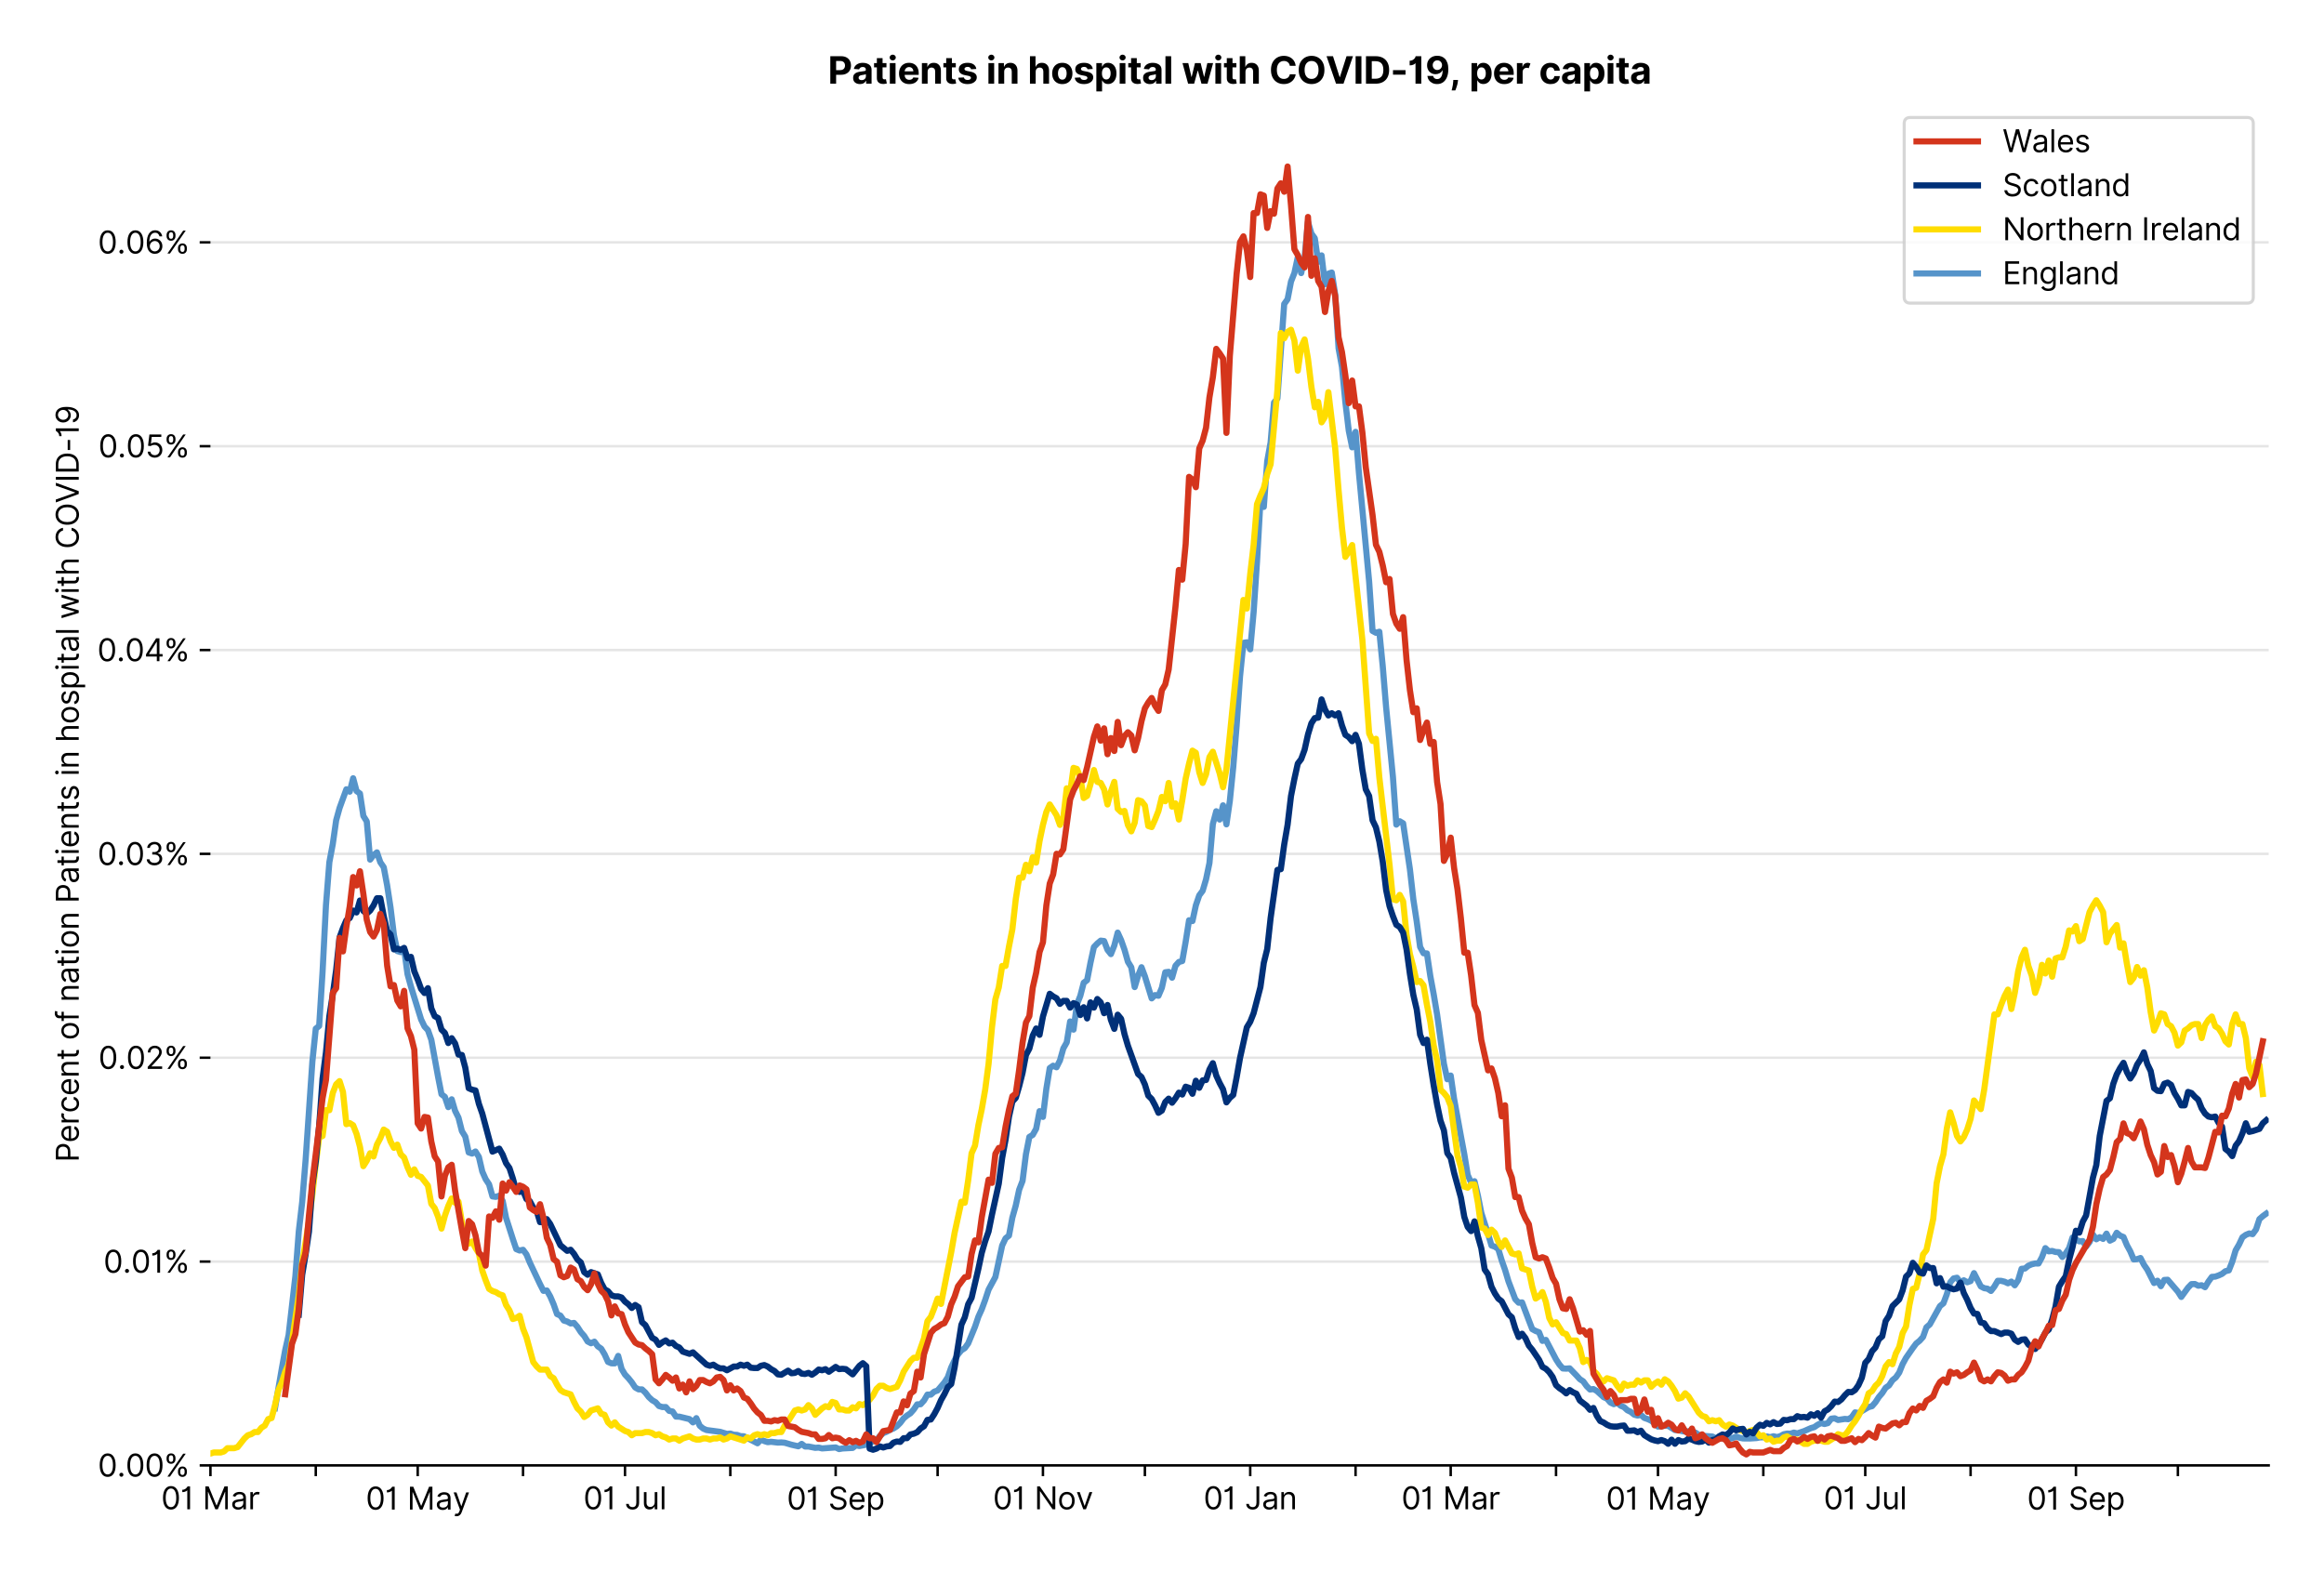 <?xml version="1.0" encoding="utf-8" standalone="no"?>
<!DOCTYPE svg PUBLIC "-//W3C//DTD SVG 1.1//EN"
  "http://www.w3.org/Graphics/SVG/1.1/DTD/svg11.dtd">
<svg version="1.1" viewBox="0 0 756.061 511.234" xmlns="http://www.w3.org/2000/svg" xmlns:xlink="http://www.w3.org/1999/xlink">
 <defs>
  <style type="text/css">*{stroke-linecap:butt;stroke-linejoin:round;}</style>
 </defs>
 <g id="figure_1">
  <g id="patch_1">
   <path d="M 0 511.234 
L 756.061 511.234 
L 756.061 0 
L 0 0 
z
" style="fill:#ffffff;"/>
  </g>
  <g id="axes_1">
   <g id="patch_2">
    <path d="M 68.461 476.745 
L 738.061 476.745 
L 738.061 33.225 
L 68.461 33.225 
z
" style="fill:#ffffff;"/>
   </g>
   <g id="matplotlib.axis_1">
    <g id="xtick_1">
     <g id="line2d_1">
      <defs>
       <path d="M 0 0 
L 0 3.5 
" id="m2aaa87deef" style="stroke:#000000;stroke-width:0.8;"/>
      </defs>
      <g>
       <use style="stroke:#000000;stroke-width:0.8;" x="68.461" xlink:href="#m2aaa87deef" y="476.745"/>
      </g>
     </g>
     <g id="text_1">
      <!-- 01 Mar -->
      <g transform="translate(52.424 491.018)scale(0.1 -0.1)">
       <defs>
        <path d="M 2000 -64 
Q 1230 -64 806 561 
Q 382 1186 382 2327 
Q 382 3459 809 4088 
Q 1236 4718 2000 4718 
Q 2764 4718 3191 4088 
Q 3618 3459 3618 2327 
Q 3618 1186 3194 561 
Q 2771 -64 2000 -64 
z
M 2000 436 
Q 2509 436 2791 927 
Q 3073 1418 3073 2327 
Q 3073 3234 2789 3730 
Q 2505 4227 2000 4227 
Q 1496 4227 1211 3730 
Q 927 3234 927 2327 
Q 927 1418 1210 927 
Q 1493 436 2000 436 
z
" id="Inter-Regular-30" transform="scale(0.016)"/>
        <path d="M 1973 4655 
L 1973 0 
L 1409 0 
L 1409 3836 
L 1373 3836 
Q 1341 3773 1209 3692 
Q 1077 3611 868 3551 
Q 659 3491 391 3491 
L 391 3964 
Q 661 3964 859 4061 
Q 1057 4159 1190 4291 
Q 1323 4423 1392 4529 
Q 1461 4636 1473 4655 
L 1973 4655 
z
" id="Inter-Regular-31" transform="scale(0.016)"/>
        <path id="Inter-Regular-20" transform="scale(0.016)"/>
        <path d="M 564 4655 
L 1236 4655 
L 2818 791 
L 2873 791 
L 4455 4655 
L 5127 4655 
L 5127 0 
L 4600 0 
L 4600 3536 
L 4555 3536 
L 3100 0 
L 2591 0 
L 1136 3536 
L 1091 3536 
L 1091 0 
L 564 0 
L 564 4655 
z
" id="Inter-Regular-4d" transform="scale(0.016)"/>
        <path d="M 1518 -82 
Q 1186 -82 916 44 
Q 646 170 486 410 
Q 327 650 327 991 
Q 327 1291 445 1478 
Q 564 1666 761 1773 
Q 959 1880 1199 1933 
Q 1439 1986 1682 2018 
Q 2000 2059 2199 2080 
Q 2398 2102 2490 2154 
Q 2582 2207 2582 2336 
L 2582 2355 
Q 2582 2691 2399 2877 
Q 2216 3064 1846 3064 
Q 1461 3064 1243 2895 
Q 1025 2727 936 2536 
L 427 2718 
Q 564 3036 792 3214 
Q 1021 3393 1292 3464 
Q 1564 3536 1827 3536 
Q 1996 3536 2215 3496 
Q 2434 3457 2640 3334 
Q 2846 3211 2982 2963 
Q 3118 2716 3118 2300 
L 3118 0 
L 2582 0 
L 2582 473 
L 2555 473 
Q 2500 359 2373 229 
Q 2246 100 2034 9 
Q 1823 -82 1518 -82 
z
M 1600 400 
Q 1918 400 2137 525 
Q 2357 650 2469 847 
Q 2582 1045 2582 1264 
L 2582 1755 
Q 2548 1714 2433 1681 
Q 2318 1648 2169 1624 
Q 2021 1600 1881 1583 
Q 1741 1566 1655 1555 
Q 1446 1527 1265 1467 
Q 1084 1407 974 1287 
Q 864 1168 864 964 
Q 864 684 1072 542 
Q 1280 400 1600 400 
z
" id="Inter-Regular-61" transform="scale(0.016)"/>
        <path d="M 491 0 
L 491 3491 
L 1009 3491 
L 1009 2964 
L 1046 2964 
Q 1139 3223 1389 3384 
Q 1639 3545 1955 3545 
Q 2100 3545 2209 3511 
Q 2318 3477 2400 3418 
L 2218 2964 
Q 2161 2993 2085 3010 
Q 2009 3027 1909 3027 
Q 1527 3027 1277 2794 
Q 1027 2561 1027 2209 
L 1027 0 
L 491 0 
z
" id="Inter-Regular-72" transform="scale(0.016)"/>
       </defs>
       <use xlink:href="#Inter-Regular-30"/>
       <use x="62.5" xlink:href="#Inter-Regular-31"/>
       <use x="106.676" xlink:href="#Inter-Regular-20"/>
       <use x="134.801" xlink:href="#Inter-Regular-4d"/>
       <use x="225.994" xlink:href="#Inter-Regular-61"/>
       <use x="282.386" xlink:href="#Inter-Regular-72"/>
      </g>
     </g>
    </g>
    <g id="xtick_2">
     <g id="line2d_2">
      <g>
       <use style="stroke:#000000;stroke-width:0.8;" x="102.73" xlink:href="#m2aaa87deef" y="476.745"/>
      </g>
     </g>
    </g>
    <g id="xtick_3">
     <g id="line2d_3">
      <g>
       <use style="stroke:#000000;stroke-width:0.8;" x="135.894" xlink:href="#m2aaa87deef" y="476.745"/>
      </g>
     </g>
     <g id="text_2">
      <!-- 01 May -->
      <g transform="translate(118.991 491.117)scale(0.1 -0.1)">
       <defs>
        <path d="M 818 -1355 
Q 682 -1355 575 -1333 
Q 468 -1311 427 -1291 
L 564 -818 
Q 857 -893 1053 -814 
Q 1250 -736 1391 -345 
L 1509 -18 
L 218 3491 
L 800 3491 
L 1764 709 
L 1800 709 
L 2764 3491 
L 3346 3491 
L 1846 -564 
Q 1550 -1355 818 -1355 
z
" id="Inter-Regular-79" transform="scale(0.016)"/>
       </defs>
       <use xlink:href="#Inter-Regular-30"/>
       <use x="62.5" xlink:href="#Inter-Regular-31"/>
       <use x="106.676" xlink:href="#Inter-Regular-20"/>
       <use x="134.801" xlink:href="#Inter-Regular-4d"/>
       <use x="225.994" xlink:href="#Inter-Regular-61"/>
       <use x="282.386" xlink:href="#Inter-Regular-79"/>
      </g>
     </g>
    </g>
    <g id="xtick_4">
     <g id="line2d_4">
      <g>
       <use style="stroke:#000000;stroke-width:0.8;" x="170.163" xlink:href="#m2aaa87deef" y="476.745"/>
      </g>
     </g>
    </g>
    <g id="xtick_5">
     <g id="line2d_5">
      <g>
       <use style="stroke:#000000;stroke-width:0.8;" x="203.327" xlink:href="#m2aaa87deef" y="476.745"/>
      </g>
     </g>
     <g id="text_3">
      <!-- 01 Jul -->
      <g transform="translate(189.783 491.018)scale(0.1 -0.1)">
       <defs>
        <path d="M 2346 4655 
L 2909 4655 
L 2909 1327 
Q 2909 657 2549 296 
Q 2189 -64 1582 -64 
Q 1200 -64 902 76 
Q 605 216 434 475 
Q 264 734 264 1091 
L 818 1091 
Q 818 795 1034 615 
Q 1250 436 1582 436 
Q 1948 436 2147 664 
Q 2346 893 2346 1327 
L 2346 4655 
z
" id="Inter-Regular-4a" transform="scale(0.016)"/>
        <path d="M 2691 1427 
L 2691 3491 
L 3227 3491 
L 3227 0 
L 2691 0 
L 2691 591 
L 2655 591 
Q 2532 325 2273 140 
Q 2014 -45 1618 -45 
Q 1127 -45 809 280 
Q 491 605 491 1273 
L 491 3491 
L 1027 3491 
L 1027 1309 
Q 1027 927 1242 700 
Q 1457 473 1791 473 
Q 1991 473 2199 575 
Q 2407 677 2549 888 
Q 2691 1100 2691 1427 
z
" id="Inter-Regular-75" transform="scale(0.016)"/>
        <path d="M 1027 4655 
L 1027 0 
L 491 0 
L 491 4655 
L 1027 4655 
z
" id="Inter-Regular-6c" transform="scale(0.016)"/>
       </defs>
       <use xlink:href="#Inter-Regular-30"/>
       <use x="62.5" xlink:href="#Inter-Regular-31"/>
       <use x="106.676" xlink:href="#Inter-Regular-20"/>
       <use x="134.801" xlink:href="#Inter-Regular-4a"/>
       <use x="189.063" xlink:href="#Inter-Regular-75"/>
       <use x="247.159" xlink:href="#Inter-Regular-6c"/>
      </g>
     </g>
    </g>
    <g id="xtick_6">
     <g id="line2d_6">
      <g>
       <use style="stroke:#000000;stroke-width:0.8;" x="237.596" xlink:href="#m2aaa87deef" y="476.745"/>
      </g>
     </g>
    </g>
    <g id="xtick_7">
     <g id="line2d_7">
      <g>
       <use style="stroke:#000000;stroke-width:0.8;" x="271.865" xlink:href="#m2aaa87deef" y="476.745"/>
      </g>
     </g>
     <g id="text_4">
      <!-- 01 Sep -->
      <g transform="translate(255.978 491.117)scale(0.1 -0.1)">
       <defs>
        <path d="M 3109 3491 
Q 3068 3836 2777 4027 
Q 2486 4218 2064 4218 
Q 1600 4218 1318 3999 
Q 1036 3780 1036 3445 
Q 1036 3195 1189 3042 
Q 1343 2889 1553 2803 
Q 1764 2718 1936 2673 
L 2409 2545 
Q 2591 2498 2815 2414 
Q 3039 2330 3244 2185 
Q 3450 2041 3584 1816 
Q 3718 1591 3718 1264 
Q 3718 886 3521 581 
Q 3325 277 2949 97 
Q 2573 -82 2036 -82 
Q 1286 -82 845 272 
Q 405 627 364 1200 
L 946 1200 
Q 968 936 1124 764 
Q 1280 593 1519 510 
Q 1759 427 2036 427 
Q 2359 427 2616 533 
Q 2873 639 3023 828 
Q 3173 1018 3173 1273 
Q 3173 1505 3043 1650 
Q 2914 1795 2702 1886 
Q 2491 1977 2246 2045 
L 1673 2209 
Q 1127 2366 809 2657 
Q 491 2948 491 3418 
Q 491 3809 703 4101 
Q 916 4393 1276 4555 
Q 1636 4718 2082 4718 
Q 2532 4718 2882 4558 
Q 3232 4398 3437 4120 
Q 3643 3843 3655 3491 
L 3109 3491 
z
" id="Inter-Regular-53" transform="scale(0.016)"/>
        <path d="M 1955 -73 
Q 1450 -73 1085 151 
Q 721 375 524 778 
Q 327 1182 327 1718 
Q 327 2255 524 2665 
Q 721 3075 1074 3305 
Q 1427 3536 1900 3536 
Q 2173 3536 2439 3445 
Q 2705 3355 2923 3151 
Q 3141 2948 3270 2614 
Q 3400 2280 3400 1791 
L 3400 1564 
L 866 1564 
Q 884 1005 1183 707 
Q 1482 409 1955 409 
Q 2271 409 2498 545 
Q 2725 682 2827 955 
L 3346 809 
Q 3223 414 2854 170 
Q 2486 -73 1955 -73 
z
M 866 2027 
L 2855 2027 
Q 2855 2470 2595 2762 
Q 2336 3055 1900 3055 
Q 1593 3055 1368 2911 
Q 1143 2768 1013 2533 
Q 884 2298 866 2027 
z
" id="Inter-Regular-65" transform="scale(0.016)"/>
        <path d="M 491 -1309 
L 491 3491 
L 1009 3491 
L 1009 2936 
L 1073 2936 
Q 1132 3027 1237 3169 
Q 1343 3311 1542 3423 
Q 1741 3536 2082 3536 
Q 2523 3536 2859 3315 
Q 3196 3095 3384 2690 
Q 3573 2286 3573 1736 
Q 3573 1182 3384 776 
Q 3196 370 2861 148 
Q 2527 -73 2091 -73 
Q 1755 -73 1552 39 
Q 1350 152 1241 296 
Q 1132 441 1073 536 
L 1027 536 
L 1027 -1309 
L 491 -1309 
z
M 1018 1745 
Q 1018 1152 1276 780 
Q 1534 409 2018 409 
Q 2355 409 2581 587 
Q 2807 766 2921 1069 
Q 3036 1373 3036 1745 
Q 3036 2114 2923 2410 
Q 2811 2707 2585 2881 
Q 2359 3055 2018 3055 
Q 1527 3055 1272 2693 
Q 1018 2332 1018 1745 
z
" id="Inter-Regular-70" transform="scale(0.016)"/>
       </defs>
       <use xlink:href="#Inter-Regular-30"/>
       <use x="62.5" xlink:href="#Inter-Regular-31"/>
       <use x="106.676" xlink:href="#Inter-Regular-20"/>
       <use x="134.801" xlink:href="#Inter-Regular-53"/>
       <use x="198.58" xlink:href="#Inter-Regular-65"/>
       <use x="256.818" xlink:href="#Inter-Regular-70"/>
      </g>
     </g>
    </g>
    <g id="xtick_8">
     <g id="line2d_8">
      <g>
       <use style="stroke:#000000;stroke-width:0.8;" x="305.029" xlink:href="#m2aaa87deef" y="476.745"/>
      </g>
     </g>
    </g>
    <g id="xtick_9">
     <g id="line2d_9">
      <g>
       <use style="stroke:#000000;stroke-width:0.8;" x="339.298" xlink:href="#m2aaa87deef" y="476.745"/>
      </g>
     </g>
     <g id="text_5">
      <!-- 01 Nov -->
      <g transform="translate(323.027 491.018)scale(0.1 -0.1)">
       <defs>
        <path d="M 4255 4655 
L 4255 0 
L 3709 0 
L 1173 3655 
L 1127 3655 
L 1127 0 
L 564 0 
L 564 4655 
L 1109 4655 
L 3655 991 
L 3700 991 
L 3700 4655 
L 4255 4655 
z
" id="Inter-Regular-4e" transform="scale(0.016)"/>
        <path d="M 1909 -73 
Q 1436 -73 1080 152 
Q 725 377 526 781 
Q 327 1186 327 1727 
Q 327 2273 526 2679 
Q 725 3086 1080 3311 
Q 1436 3536 1909 3536 
Q 2382 3536 2737 3311 
Q 3093 3086 3292 2679 
Q 3491 2273 3491 1727 
Q 3491 1186 3292 781 
Q 3093 377 2737 152 
Q 2382 -73 1909 -73 
z
M 1909 409 
Q 2268 409 2500 593 
Q 2732 777 2843 1077 
Q 2955 1377 2955 1727 
Q 2955 2077 2843 2379 
Q 2732 2682 2500 2868 
Q 2268 3055 1909 3055 
Q 1550 3055 1318 2868 
Q 1086 2682 975 2379 
Q 864 2077 864 1727 
Q 864 1377 975 1077 
Q 1086 777 1318 593 
Q 1550 409 1909 409 
z
" id="Inter-Regular-6f" transform="scale(0.016)"/>
        <path d="M 3346 3491 
L 2055 0 
L 1509 0 
L 218 3491 
L 800 3491 
L 1764 709 
L 1800 709 
L 2764 3491 
L 3346 3491 
z
" id="Inter-Regular-76" transform="scale(0.016)"/>
       </defs>
       <use xlink:href="#Inter-Regular-30"/>
       <use x="62.5" xlink:href="#Inter-Regular-31"/>
       <use x="106.676" xlink:href="#Inter-Regular-20"/>
       <use x="134.801" xlink:href="#Inter-Regular-4e"/>
       <use x="210.085" xlink:href="#Inter-Regular-6f"/>
       <use x="269.744" xlink:href="#Inter-Regular-76"/>
      </g>
     </g>
    </g>
    <g id="xtick_10">
     <g id="line2d_10">
      <g>
       <use style="stroke:#000000;stroke-width:0.8;" x="372.462" xlink:href="#m2aaa87deef" y="476.745"/>
      </g>
     </g>
    </g>
    <g id="xtick_11">
     <g id="line2d_11">
      <g>
       <use style="stroke:#000000;stroke-width:0.8;" x="406.731" xlink:href="#m2aaa87deef" y="476.745"/>
      </g>
     </g>
     <g id="text_6">
      <!-- 01 Jan -->
      <g transform="translate(391.532 491.018)scale(0.1 -0.1)">
       <defs>
        <path d="M 1027 2100 
L 1027 0 
L 491 0 
L 491 3491 
L 1009 3491 
L 1009 2945 
L 1055 2945 
Q 1177 3211 1427 3373 
Q 1677 3536 2073 3536 
Q 2602 3536 2928 3211 
Q 3255 2886 3255 2218 
L 3255 0 
L 2718 0 
L 2718 2182 
Q 2718 2593 2504 2824 
Q 2291 3055 1918 3055 
Q 1534 3055 1280 2806 
Q 1027 2557 1027 2100 
z
" id="Inter-Regular-6e" transform="scale(0.016)"/>
       </defs>
       <use xlink:href="#Inter-Regular-30"/>
       <use x="62.5" xlink:href="#Inter-Regular-31"/>
       <use x="106.676" xlink:href="#Inter-Regular-20"/>
       <use x="134.801" xlink:href="#Inter-Regular-4a"/>
       <use x="189.063" xlink:href="#Inter-Regular-61"/>
       <use x="245.455" xlink:href="#Inter-Regular-6e"/>
      </g>
     </g>
    </g>
    <g id="xtick_12">
     <g id="line2d_12">
      <g>
       <use style="stroke:#000000;stroke-width:0.8;" x="441.001" xlink:href="#m2aaa87deef" y="476.745"/>
      </g>
     </g>
    </g>
    <g id="xtick_13">
     <g id="line2d_13">
      <g>
       <use style="stroke:#000000;stroke-width:0.8;" x="471.953" xlink:href="#m2aaa87deef" y="476.745"/>
      </g>
     </g>
     <g id="text_7">
      <!-- 01 Mar -->
      <g transform="translate(455.917 491.018)scale(0.1 -0.1)">
       <use xlink:href="#Inter-Regular-30"/>
       <use x="62.5" xlink:href="#Inter-Regular-31"/>
       <use x="106.676" xlink:href="#Inter-Regular-20"/>
       <use x="134.801" xlink:href="#Inter-Regular-4d"/>
       <use x="225.994" xlink:href="#Inter-Regular-61"/>
       <use x="282.386" xlink:href="#Inter-Regular-72"/>
      </g>
     </g>
    </g>
    <g id="xtick_14">
     <g id="line2d_14">
      <g>
       <use style="stroke:#000000;stroke-width:0.8;" x="506.223" xlink:href="#m2aaa87deef" y="476.745"/>
      </g>
     </g>
    </g>
    <g id="xtick_15">
     <g id="line2d_15">
      <g>
       <use style="stroke:#000000;stroke-width:0.8;" x="539.386" xlink:href="#m2aaa87deef" y="476.745"/>
      </g>
     </g>
     <g id="text_8">
      <!-- 01 May -->
      <g transform="translate(522.483 491.117)scale(0.1 -0.1)">
       <use xlink:href="#Inter-Regular-30"/>
       <use x="62.5" xlink:href="#Inter-Regular-31"/>
       <use x="106.676" xlink:href="#Inter-Regular-20"/>
       <use x="134.801" xlink:href="#Inter-Regular-4d"/>
       <use x="225.994" xlink:href="#Inter-Regular-61"/>
       <use x="282.386" xlink:href="#Inter-Regular-79"/>
      </g>
     </g>
    </g>
    <g id="xtick_16">
     <g id="line2d_16">
      <g>
       <use style="stroke:#000000;stroke-width:0.8;" x="573.656" xlink:href="#m2aaa87deef" y="476.745"/>
      </g>
     </g>
    </g>
    <g id="xtick_17">
     <g id="line2d_17">
      <g>
       <use style="stroke:#000000;stroke-width:0.8;" x="606.819" xlink:href="#m2aaa87deef" y="476.745"/>
      </g>
     </g>
     <g id="text_9">
      <!-- 01 Jul -->
      <g transform="translate(593.276 491.018)scale(0.1 -0.1)">
       <use xlink:href="#Inter-Regular-30"/>
       <use x="62.5" xlink:href="#Inter-Regular-31"/>
       <use x="106.676" xlink:href="#Inter-Regular-20"/>
       <use x="134.801" xlink:href="#Inter-Regular-4a"/>
       <use x="189.063" xlink:href="#Inter-Regular-75"/>
       <use x="247.159" xlink:href="#Inter-Regular-6c"/>
      </g>
     </g>
    </g>
    <g id="xtick_18">
     <g id="line2d_18">
      <g>
       <use style="stroke:#000000;stroke-width:0.8;" x="641.089" xlink:href="#m2aaa87deef" y="476.745"/>
      </g>
     </g>
    </g>
    <g id="xtick_19">
     <g id="line2d_19">
      <g>
       <use style="stroke:#000000;stroke-width:0.8;" x="675.358" xlink:href="#m2aaa87deef" y="476.745"/>
      </g>
     </g>
     <g id="text_10">
      <!-- 01 Sep -->
      <g transform="translate(659.47 491.117)scale(0.1 -0.1)">
       <use xlink:href="#Inter-Regular-30"/>
       <use x="62.5" xlink:href="#Inter-Regular-31"/>
       <use x="106.676" xlink:href="#Inter-Regular-20"/>
       <use x="134.801" xlink:href="#Inter-Regular-53"/>
       <use x="198.58" xlink:href="#Inter-Regular-65"/>
       <use x="256.818" xlink:href="#Inter-Regular-70"/>
      </g>
     </g>
    </g>
    <g id="xtick_20">
     <g id="line2d_20">
      <g>
       <use style="stroke:#000000;stroke-width:0.8;" x="708.522" xlink:href="#m2aaa87deef" y="476.745"/>
      </g>
     </g>
    </g>
   </g>
   <g id="matplotlib.axis_2">
    <g id="ytick_1">
     <g id="line2d_21">
      <path clip-path="url(#p7039bfb394)" d="M 68.461 476.745 
L 738.061 476.745 
" style="fill:none;stroke:#e5e5e5;stroke-linecap:square;stroke-width:0.8;"/>
     </g>
     <g id="line2d_22">
      <defs>
       <path d="M 0 0 
L -3.5 0 
" id="m56a107f0c1" style="stroke:#000000;stroke-width:0.8;"/>
      </defs>
      <g>
       <use style="stroke:#000000;stroke-width:0.8;" x="68.461" xlink:href="#m56a107f0c1" y="476.745"/>
      </g>
     </g>
     <g id="text_11">
      <!-- 0.00% -->
      <g transform="translate(31.83 480.382)scale(0.1 -0.1)">
       <defs>
        <path d="M 882 -36 
Q 714 -36 593 84 
Q 473 205 473 373 
Q 473 541 593 661 
Q 714 782 882 782 
Q 1050 782 1170 661 
Q 1291 541 1291 373 
Q 1291 205 1170 84 
Q 1050 -36 882 -36 
z
" id="Inter-Regular-2e" transform="scale(0.016)"/>
        <path d="M 2855 873 
L 2855 1118 
Q 2855 1373 2960 1585 
Q 3066 1798 3269 1926 
Q 3473 2055 3764 2055 
Q 4059 2055 4259 1926 
Q 4459 1798 4561 1585 
Q 4664 1373 4664 1118 
L 4664 873 
Q 4664 618 4560 405 
Q 4457 193 4256 64 
Q 4055 -64 3764 -64 
Q 3468 -64 3266 64 
Q 3064 193 2959 405 
Q 2855 618 2855 873 
z
M 536 3536 
L 536 3782 
Q 536 4036 642 4248 
Q 748 4461 951 4589 
Q 1155 4718 1446 4718 
Q 1741 4718 1941 4589 
Q 2141 4461 2243 4248 
Q 2346 4036 2346 3782 
L 2346 3536 
Q 2346 3282 2242 3069 
Q 2139 2857 1937 2728 
Q 1736 2600 1446 2600 
Q 1150 2600 948 2728 
Q 746 2857 641 3069 
Q 536 3282 536 3536 
z
M 709 0 
L 3909 4655 
L 4427 4655 
L 1227 0 
L 709 0 
z
M 3318 1118 
L 3318 873 
Q 3318 661 3418 494 
Q 3518 327 3764 327 
Q 4002 327 4101 494 
Q 4200 661 4200 873 
L 4200 1118 
Q 4200 1330 4104 1497 
Q 4009 1664 3764 1664 
Q 3525 1664 3421 1497 
Q 3318 1330 3318 1118 
z
M 1000 3782 
L 1000 3536 
Q 1000 3325 1100 3158 
Q 1200 2991 1446 2991 
Q 1684 2991 1783 3158 
Q 1882 3325 1882 3536 
L 1882 3782 
Q 1882 3993 1786 4160 
Q 1691 4327 1446 4327 
Q 1207 4327 1103 4160 
Q 1000 3993 1000 3782 
z
" id="Inter-Regular-25" transform="scale(0.016)"/>
       </defs>
       <use xlink:href="#Inter-Regular-30"/>
       <use x="62.5" xlink:href="#Inter-Regular-2e"/>
       <use x="90.057" xlink:href="#Inter-Regular-30"/>
       <use x="152.557" xlink:href="#Inter-Regular-30"/>
       <use x="215.057" xlink:href="#Inter-Regular-25"/>
      </g>
     </g>
    </g>
    <g id="ytick_2">
     <g id="line2d_23">
      <path clip-path="url(#p7039bfb394)" d="M 68.461 410.428 
L 738.061 410.428 
" style="fill:none;stroke:#e5e5e5;stroke-linecap:square;stroke-width:0.8;"/>
     </g>
     <g id="line2d_24">
      <g>
       <use style="stroke:#000000;stroke-width:0.8;" x="68.461" xlink:href="#m56a107f0c1" y="410.428"/>
      </g>
     </g>
     <g id="text_12">
      <!-- 0.01% -->
      <g transform="translate(33.663 414.064)scale(0.1 -0.1)">
       <use xlink:href="#Inter-Regular-30"/>
       <use x="62.5" xlink:href="#Inter-Regular-2e"/>
       <use x="90.057" xlink:href="#Inter-Regular-30"/>
       <use x="152.557" xlink:href="#Inter-Regular-31"/>
       <use x="196.733" xlink:href="#Inter-Regular-25"/>
      </g>
     </g>
    </g>
    <g id="ytick_3">
     <g id="line2d_25">
      <path clip-path="url(#p7039bfb394)" d="M 68.461 344.111 
L 738.061 344.111 
" style="fill:none;stroke:#e5e5e5;stroke-linecap:square;stroke-width:0.8;"/>
     </g>
     <g id="line2d_26">
      <g>
       <use style="stroke:#000000;stroke-width:0.8;" x="68.461" xlink:href="#m56a107f0c1" y="344.111"/>
      </g>
     </g>
     <g id="text_13">
      <!-- 0.02% -->
      <g transform="translate(32.028 347.747)scale(0.1 -0.1)">
       <defs>
        <path d="M 482 0 
L 482 409 
L 2018 2091 
Q 2289 2386 2464 2605 
Q 2639 2825 2724 3019 
Q 2809 3214 2809 3427 
Q 2809 3795 2553 4011 
Q 2298 4227 1918 4227 
Q 1514 4227 1275 3985 
Q 1036 3743 1036 3345 
L 500 3345 
Q 500 3755 688 4064 
Q 877 4373 1203 4545 
Q 1530 4718 1936 4718 
Q 2346 4718 2661 4545 
Q 2977 4373 3156 4079 
Q 3336 3786 3336 3427 
Q 3336 3170 3244 2926 
Q 3152 2682 2926 2383 
Q 2700 2084 2300 1655 
L 1255 536 
L 1255 500 
L 3418 500 
L 3418 0 
L 482 0 
z
" id="Inter-Regular-32" transform="scale(0.016)"/>
       </defs>
       <use xlink:href="#Inter-Regular-30"/>
       <use x="62.5" xlink:href="#Inter-Regular-2e"/>
       <use x="90.057" xlink:href="#Inter-Regular-30"/>
       <use x="152.557" xlink:href="#Inter-Regular-32"/>
       <use x="213.068" xlink:href="#Inter-Regular-25"/>
      </g>
     </g>
    </g>
    <g id="ytick_4">
     <g id="line2d_27">
      <path clip-path="url(#p7039bfb394)" d="M 68.461 277.793 
L 738.061 277.793 
" style="fill:none;stroke:#e5e5e5;stroke-linecap:square;stroke-width:0.8;"/>
     </g>
     <g id="line2d_28">
      <g>
       <use style="stroke:#000000;stroke-width:0.8;" x="68.461" xlink:href="#m56a107f0c1" y="277.793"/>
      </g>
     </g>
     <g id="text_14">
      <!-- 0.03% -->
      <g transform="translate(31.716 281.43)scale(0.1 -0.1)">
       <defs>
        <path d="M 2055 -64 
Q 1605 -64 1253 90 
Q 902 245 696 521 
Q 491 798 473 1164 
L 1046 1164 
Q 1071 827 1356 631 
Q 1641 436 2046 436 
Q 2493 436 2783 664 
Q 3073 893 3073 1264 
Q 3073 1650 2787 1893 
Q 2502 2136 1973 2136 
L 1600 2136 
L 1600 2636 
L 1973 2636 
Q 2386 2636 2647 2856 
Q 2909 3077 2909 3445 
Q 2909 3798 2679 4012 
Q 2450 4227 2064 4227 
Q 1823 4227 1610 4139 
Q 1398 4052 1264 3887 
Q 1130 3723 1118 3491 
L 573 3491 
Q 586 3857 793 4133 
Q 1000 4409 1335 4563 
Q 1671 4718 2073 4718 
Q 2505 4718 2814 4544 
Q 3123 4370 3289 4086 
Q 3455 3802 3455 3473 
Q 3455 3080 3249 2802 
Q 3043 2525 2691 2418 
L 2691 2382 
Q 3132 2309 3379 2008 
Q 3627 1707 3627 1264 
Q 3627 884 3421 583 
Q 3216 282 2861 109 
Q 2507 -64 2055 -64 
z
" id="Inter-Regular-33" transform="scale(0.016)"/>
       </defs>
       <use xlink:href="#Inter-Regular-30"/>
       <use x="62.5" xlink:href="#Inter-Regular-2e"/>
       <use x="90.057" xlink:href="#Inter-Regular-30"/>
       <use x="152.557" xlink:href="#Inter-Regular-33"/>
       <use x="216.193" xlink:href="#Inter-Regular-25"/>
      </g>
     </g>
    </g>
    <g id="ytick_5">
     <g id="line2d_29">
      <path clip-path="url(#p7039bfb394)" d="M 68.461 211.476 
L 738.061 211.476 
" style="fill:none;stroke:#e5e5e5;stroke-linecap:square;stroke-width:0.8;"/>
     </g>
     <g id="line2d_30">
      <g>
       <use style="stroke:#000000;stroke-width:0.8;" x="68.461" xlink:href="#m56a107f0c1" y="211.476"/>
      </g>
     </g>
     <g id="text_15">
      <!-- 0.04% -->
      <g transform="translate(31.659 215.113)scale(0.1 -0.1)">
       <defs>
        <path d="M 373 955 
L 373 1418 
L 2418 4655 
L 3100 4655 
L 3100 1455 
L 3736 1455 
L 3736 955 
L 3100 955 
L 3100 0 
L 2564 0 
L 2564 955 
L 373 955 
z
M 2564 1455 
L 2564 3936 
L 2527 3936 
L 982 1491 
L 982 1455 
L 2564 1455 
z
" id="Inter-Regular-34" transform="scale(0.016)"/>
       </defs>
       <use xlink:href="#Inter-Regular-30"/>
       <use x="62.5" xlink:href="#Inter-Regular-2e"/>
       <use x="90.057" xlink:href="#Inter-Regular-30"/>
       <use x="152.557" xlink:href="#Inter-Regular-34"/>
       <use x="216.761" xlink:href="#Inter-Regular-25"/>
      </g>
     </g>
    </g>
    <g id="ytick_6">
     <g id="line2d_31">
      <path clip-path="url(#p7039bfb394)" d="M 68.461 145.159 
L 738.061 145.159 
" style="fill:none;stroke:#e5e5e5;stroke-linecap:square;stroke-width:0.8;"/>
     </g>
     <g id="line2d_32">
      <g>
       <use style="stroke:#000000;stroke-width:0.8;" x="68.461" xlink:href="#m56a107f0c1" y="145.159"/>
      </g>
     </g>
     <g id="text_16">
      <!-- 0.05% -->
      <g transform="translate(32 148.796)scale(0.1 -0.1)">
       <defs>
        <path d="M 1936 -64 
Q 1536 -64 1216 95 
Q 896 255 702 532 
Q 509 809 491 1164 
L 1036 1164 
Q 1068 848 1324 642 
Q 1580 436 1936 436 
Q 2223 436 2447 570 
Q 2671 705 2799 940 
Q 2927 1175 2927 1473 
Q 2927 1777 2794 2017 
Q 2661 2257 2429 2395 
Q 2198 2534 1900 2536 
Q 1686 2539 1461 2472 
Q 1236 2405 1091 2300 
L 564 2364 
L 846 4655 
L 3264 4655 
L 3264 4155 
L 1318 4155 
L 1155 2782 
L 1182 2782 
Q 1325 2895 1541 2970 
Q 1757 3045 1991 3045 
Q 2418 3045 2753 2842 
Q 3089 2639 3281 2286 
Q 3473 1934 3473 1482 
Q 3473 1036 3274 687 
Q 3075 339 2727 137 
Q 2380 -64 1936 -64 
z
" id="Inter-Regular-35" transform="scale(0.016)"/>
       </defs>
       <use xlink:href="#Inter-Regular-30"/>
       <use x="62.5" xlink:href="#Inter-Regular-2e"/>
       <use x="90.057" xlink:href="#Inter-Regular-30"/>
       <use x="152.557" xlink:href="#Inter-Regular-35"/>
       <use x="213.352" xlink:href="#Inter-Regular-25"/>
      </g>
     </g>
    </g>
    <g id="ytick_7">
     <g id="line2d_33">
      <path clip-path="url(#p7039bfb394)" d="M 68.461 78.842 
L 738.061 78.842 
" style="fill:none;stroke:#e5e5e5;stroke-linecap:square;stroke-width:0.8;"/>
     </g>
     <g id="line2d_34">
      <g>
       <use style="stroke:#000000;stroke-width:0.8;" x="68.461" xlink:href="#m56a107f0c1" y="78.842"/>
      </g>
     </g>
     <g id="text_17">
      <!-- 0.06% -->
      <g transform="translate(31.844 82.478)scale(0.1 -0.1)">
       <defs>
        <path d="M 2027 -64 
Q 1741 -59 1454 45 
Q 1168 150 932 399 
Q 696 648 552 1074 
Q 409 1500 409 2145 
Q 409 3386 861 4056 
Q 1314 4727 2100 4727 
Q 2686 4727 3073 4384 
Q 3461 4041 3546 3491 
L 2991 3491 
Q 2914 3811 2691 4019 
Q 2468 4227 2100 4227 
Q 1559 4227 1249 3755 
Q 939 3284 936 2427 
L 973 2427 
Q 1164 2716 1461 2880 
Q 1759 3045 2118 3045 
Q 2518 3045 2850 2846 
Q 3182 2648 3382 2299 
Q 3582 1950 3582 1500 
Q 3582 1068 3389 710 
Q 3196 352 2847 142 
Q 2498 -68 2027 -64 
z
M 2027 436 
Q 2314 436 2542 579 
Q 2771 723 2903 964 
Q 3036 1205 3036 1500 
Q 3036 1789 2908 2026 
Q 2780 2264 2556 2404 
Q 2332 2545 2046 2545 
Q 1757 2545 1525 2397 
Q 1293 2250 1157 2010 
Q 1021 1770 1018 1491 
Q 1018 1214 1149 973 
Q 1280 732 1508 584 
Q 1736 436 2027 436 
z
" id="Inter-Regular-36" transform="scale(0.016)"/>
       </defs>
       <use xlink:href="#Inter-Regular-30"/>
       <use x="62.5" xlink:href="#Inter-Regular-2e"/>
       <use x="90.057" xlink:href="#Inter-Regular-30"/>
       <use x="152.557" xlink:href="#Inter-Regular-36"/>
       <use x="214.915" xlink:href="#Inter-Regular-25"/>
      </g>
     </g>
    </g>
    <g id="text_18">
     <!-- Percent of nation Patients in hospital with COVID-19 -->
     <g transform="translate(25.614 378.105)rotate(-90)scale(0.1 -0.1)">
      <defs>
       <path d="M 564 0 
L 564 4655 
L 2136 4655 
Q 2684 4655 3033 4458 
Q 3382 4261 3550 3927 
Q 3718 3593 3718 3182 
Q 3718 2770 3551 2434 
Q 3384 2098 3036 1899 
Q 2689 1700 2146 1700 
L 1127 1700 
L 1127 0 
L 564 0 
z
M 1127 2200 
L 2127 2200 
Q 2689 2200 2926 2482 
Q 3164 2764 3164 3182 
Q 3164 3602 2925 3878 
Q 2686 4155 2118 4155 
L 1127 4155 
L 1127 2200 
z
" id="Inter-Regular-50" transform="scale(0.016)"/>
       <path d="M 1909 -73 
Q 1418 -73 1063 159 
Q 709 391 518 798 
Q 327 1205 327 1727 
Q 327 2259 524 2667 
Q 721 3075 1074 3305 
Q 1427 3536 1900 3536 
Q 2268 3536 2563 3400 
Q 2859 3264 3047 3018 
Q 3236 2773 3282 2445 
L 2746 2445 
Q 2684 2684 2474 2869 
Q 2264 3055 1909 3055 
Q 1439 3055 1151 2697 
Q 864 2339 864 1745 
Q 864 1139 1148 774 
Q 1432 409 1909 409 
Q 2223 409 2447 570 
Q 2671 732 2746 1018 
L 3282 1018 
Q 3236 709 3058 462 
Q 2880 216 2588 71 
Q 2296 -73 1909 -73 
z
" id="Inter-Regular-63" transform="scale(0.016)"/>
       <path d="M 2009 3491 
L 2009 3036 
L 1264 3036 
L 1264 1000 
Q 1264 773 1331 660 
Q 1398 548 1503 510 
Q 1609 473 1727 473 
Q 1816 473 1873 483 
Q 1930 493 1964 500 
L 2073 18 
Q 2018 -2 1920 -23 
Q 1823 -45 1673 -45 
Q 1446 -45 1228 52 
Q 1011 150 869 350 
Q 727 550 727 855 
L 727 3036 
L 200 3036 
L 200 3491 
L 727 3491 
L 727 4327 
L 1264 4327 
L 1264 3491 
L 2009 3491 
z
" id="Inter-Regular-74" transform="scale(0.016)"/>
       <path d="M 2046 3491 
L 2046 3036 
L 1264 3036 
L 1264 0 
L 727 0 
L 727 3036 
L 164 3036 
L 164 3491 
L 727 3491 
L 727 3973 
Q 727 4273 868 4473 
Q 1009 4673 1234 4773 
Q 1459 4873 1709 4873 
Q 1907 4873 2032 4841 
Q 2157 4809 2218 4782 
L 2064 4318 
Q 2023 4332 1951 4352 
Q 1880 4373 1764 4373 
Q 1498 4373 1381 4239 
Q 1264 4105 1264 3845 
L 1264 3491 
L 2046 3491 
z
" id="Inter-Regular-66" transform="scale(0.016)"/>
       <path d="M 491 0 
L 491 3491 
L 1027 3491 
L 1027 0 
L 491 0 
z
M 764 4073 
Q 607 4073 494 4179 
Q 382 4286 382 4436 
Q 382 4586 494 4693 
Q 607 4800 764 4800 
Q 921 4800 1033 4693 
Q 1146 4586 1146 4436 
Q 1146 4286 1033 4179 
Q 921 4073 764 4073 
z
" id="Inter-Regular-69" transform="scale(0.016)"/>
       <path d="M 2964 2709 
L 2482 2573 
Q 2411 2755 2245 2914 
Q 2080 3073 1727 3073 
Q 1407 3073 1194 2926 
Q 982 2780 982 2555 
Q 982 2355 1127 2239 
Q 1273 2123 1582 2045 
L 2100 1918 
Q 3027 1691 3027 973 
Q 3027 673 2855 436 
Q 2684 200 2377 63 
Q 2071 -73 1664 -73 
Q 1130 -73 780 159 
Q 430 391 336 836 
L 846 964 
Q 989 400 1655 400 
Q 2030 400 2251 560 
Q 2473 720 2473 945 
Q 2473 1316 1955 1436 
L 1373 1573 
Q 893 1686 669 1926 
Q 446 2166 446 2527 
Q 446 2823 613 3050 
Q 780 3277 1069 3406 
Q 1359 3536 1727 3536 
Q 2246 3536 2542 3309 
Q 2839 3082 2964 2709 
z
" id="Inter-Regular-73" transform="scale(0.016)"/>
       <path d="M 1027 2100 
L 1027 0 
L 491 0 
L 491 4655 
L 1027 4655 
L 1027 2945 
L 1073 2945 
Q 1196 3216 1442 3376 
Q 1689 3536 2100 3536 
Q 2636 3536 2963 3213 
Q 3291 2891 3291 2218 
L 3291 0 
L 2755 0 
L 2755 2182 
Q 2755 2598 2540 2826 
Q 2325 3055 1946 3055 
Q 1548 3055 1287 2806 
Q 1027 2557 1027 2100 
z
" id="Inter-Regular-68" transform="scale(0.016)"/>
       <path d="M 1282 0 
L 218 3491 
L 782 3491 
L 1536 818 
L 1573 818 
L 2318 3491 
L 2891 3491 
L 3627 827 
L 3664 827 
L 4418 3491 
L 4982 3491 
L 3918 0 
L 3391 0 
L 2627 2682 
L 2573 2682 
L 1809 0 
L 1282 0 
z
" id="Inter-Regular-77" transform="scale(0.016)"/>
       <path d="M 4309 3200 
L 3746 3200 
Q 3677 3523 3484 3743 
Q 3291 3964 3018 4077 
Q 2746 4191 2436 4191 
Q 2014 4191 1672 3977 
Q 1330 3764 1128 3348 
Q 927 2932 927 2327 
Q 927 1723 1128 1307 
Q 1330 891 1672 677 
Q 2014 464 2436 464 
Q 2746 464 3018 577 
Q 3291 691 3484 911 
Q 3677 1132 3746 1455 
L 4309 1455 
Q 4223 977 3957 637 
Q 3691 298 3298 117 
Q 2905 -64 2436 -64 
Q 1841 -64 1377 227 
Q 914 518 648 1054 
Q 382 1591 382 2327 
Q 382 3064 648 3600 
Q 914 4136 1377 4427 
Q 1841 4718 2436 4718 
Q 2905 4718 3298 4537 
Q 3691 4357 3957 4017 
Q 4223 3677 4309 3200 
z
" id="Inter-Regular-43" transform="scale(0.016)"/>
       <path d="M 4491 2327 
Q 4491 1591 4225 1054 
Q 3959 518 3495 227 
Q 3032 -64 2436 -64 
Q 1841 -64 1377 227 
Q 914 518 648 1054 
Q 382 1591 382 2327 
Q 382 3064 648 3600 
Q 914 4136 1377 4427 
Q 1841 4718 2436 4718 
Q 3032 4718 3495 4427 
Q 3959 4136 4225 3600 
Q 4491 3064 4491 2327 
z
M 3946 2327 
Q 3946 2932 3744 3348 
Q 3543 3764 3201 3977 
Q 2859 4191 2436 4191 
Q 2014 4191 1672 3977 
Q 1330 3764 1128 3348 
Q 927 2932 927 2327 
Q 927 1723 1128 1307 
Q 1330 891 1672 677 
Q 2014 464 2436 464 
Q 2859 464 3201 677 
Q 3543 891 3744 1307 
Q 3946 1723 3946 2327 
z
" id="Inter-Regular-4f" transform="scale(0.016)"/>
       <path d="M 755 4655 
L 2136 736 
L 2191 736 
L 3573 4655 
L 4164 4655 
L 2455 0 
L 1873 0 
L 164 4655 
L 755 4655 
z
" id="Inter-Regular-56" transform="scale(0.016)"/>
       <path d="M 1127 4655 
L 1127 0 
L 564 0 
L 564 4655 
L 1127 4655 
z
" id="Inter-Regular-49" transform="scale(0.016)"/>
       <path d="M 2000 0 
L 564 0 
L 564 4655 
L 2064 4655 
Q 2741 4655 3223 4376 
Q 3705 4098 3961 3578 
Q 4218 3059 4218 2336 
Q 4218 1609 3959 1085 
Q 3700 561 3204 280 
Q 2709 0 2000 0 
z
M 1127 500 
L 1964 500 
Q 2830 500 3251 992 
Q 3673 1484 3673 2336 
Q 3673 3182 3259 3668 
Q 2846 4155 2027 4155 
L 1127 4155 
L 1127 500 
z
" id="Inter-Regular-44" transform="scale(0.016)"/>
       <path d="M 2491 2245 
L 2491 1745 
L 455 1745 
L 455 2245 
L 2491 2245 
z
" id="Inter-Regular-2d" transform="scale(0.016)"/>
       <path d="M 1964 4727 
Q 2250 4725 2536 4618 
Q 2823 4511 3059 4263 
Q 3296 4016 3439 3590 
Q 3582 3164 3582 2518 
Q 3582 1277 3128 606 
Q 2675 -64 1891 -64 
Q 1305 -64 916 278 
Q 527 620 446 1173 
L 1000 1173 
Q 1075 852 1299 644 
Q 1523 436 1891 436 
Q 2430 436 2742 906 
Q 3055 1377 3055 2236 
L 3018 2236 
Q 2827 1950 2530 1784 
Q 2234 1618 1873 1618 
Q 1473 1618 1140 1817 
Q 807 2016 608 2365 
Q 409 2714 409 3164 
Q 409 3595 601 3952 
Q 793 4309 1142 4520 
Q 1491 4732 1964 4727 
z
M 1964 4227 
Q 1677 4227 1449 4084 
Q 1221 3941 1088 3700 
Q 955 3459 955 3164 
Q 955 2873 1083 2635 
Q 1211 2398 1435 2258 
Q 1659 2118 1946 2118 
Q 2232 2118 2465 2266 
Q 2698 2414 2835 2654 
Q 2973 2895 2973 3173 
Q 2973 3450 2842 3691 
Q 2711 3932 2483 4079 
Q 2255 4227 1964 4227 
z
" id="Inter-Regular-39" transform="scale(0.016)"/>
      </defs>
      <use xlink:href="#Inter-Regular-50"/>
      <use x="63.494" xlink:href="#Inter-Regular-65"/>
      <use x="121.733" xlink:href="#Inter-Regular-72"/>
      <use x="160.085" xlink:href="#Inter-Regular-63"/>
      <use x="215.909" xlink:href="#Inter-Regular-65"/>
      <use x="274.148" xlink:href="#Inter-Regular-6e"/>
      <use x="332.671" xlink:href="#Inter-Regular-74"/>
      <use x="369.034" xlink:href="#Inter-Regular-20"/>
      <use x="397.159" xlink:href="#Inter-Regular-6f"/>
      <use x="456.818" xlink:href="#Inter-Regular-66"/>
      <use x="492.898" xlink:href="#Inter-Regular-20"/>
      <use x="521.023" xlink:href="#Inter-Regular-6e"/>
      <use x="579.546" xlink:href="#Inter-Regular-61"/>
      <use x="635.938" xlink:href="#Inter-Regular-74"/>
      <use x="672.301" xlink:href="#Inter-Regular-69"/>
      <use x="696.023" xlink:href="#Inter-Regular-6f"/>
      <use x="755.682" xlink:href="#Inter-Regular-6e"/>
      <use x="814.205" xlink:href="#Inter-Regular-20"/>
      <use x="842.33" xlink:href="#Inter-Regular-50"/>
      <use x="905.824" xlink:href="#Inter-Regular-61"/>
      <use x="962.216" xlink:href="#Inter-Regular-74"/>
      <use x="998.58" xlink:href="#Inter-Regular-69"/>
      <use x="1022.301" xlink:href="#Inter-Regular-65"/>
      <use x="1080.54" xlink:href="#Inter-Regular-6e"/>
      <use x="1139.063" xlink:href="#Inter-Regular-74"/>
      <use x="1175.426" xlink:href="#Inter-Regular-73"/>
      <use x="1227.699" xlink:href="#Inter-Regular-20"/>
      <use x="1255.824" xlink:href="#Inter-Regular-69"/>
      <use x="1279.546" xlink:href="#Inter-Regular-6e"/>
      <use x="1338.068" xlink:href="#Inter-Regular-20"/>
      <use x="1366.193" xlink:href="#Inter-Regular-68"/>
      <use x="1425.284" xlink:href="#Inter-Regular-6f"/>
      <use x="1484.943" xlink:href="#Inter-Regular-73"/>
      <use x="1537.216" xlink:href="#Inter-Regular-70"/>
      <use x="1598.154" xlink:href="#Inter-Regular-69"/>
      <use x="1621.875" xlink:href="#Inter-Regular-74"/>
      <use x="1658.239" xlink:href="#Inter-Regular-61"/>
      <use x="1714.631" xlink:href="#Inter-Regular-6c"/>
      <use x="1738.353" xlink:href="#Inter-Regular-20"/>
      <use x="1766.478" xlink:href="#Inter-Regular-77"/>
      <use x="1847.728" xlink:href="#Inter-Regular-69"/>
      <use x="1871.449" xlink:href="#Inter-Regular-74"/>
      <use x="1907.813" xlink:href="#Inter-Regular-68"/>
      <use x="1966.904" xlink:href="#Inter-Regular-20"/>
      <use x="1995.029" xlink:href="#Inter-Regular-43"/>
      <use x="2067.756" xlink:href="#Inter-Regular-4f"/>
      <use x="2143.892" xlink:href="#Inter-Regular-56"/>
      <use x="2211.506" xlink:href="#Inter-Regular-49"/>
      <use x="2237.926" xlink:href="#Inter-Regular-44"/>
      <use x="2309.802" xlink:href="#Inter-Regular-2d"/>
      <use x="2355.824" xlink:href="#Inter-Regular-31"/>
      <use x="2400" xlink:href="#Inter-Regular-39"/>
     </g>
    </g>
   </g>
   <g id="line2d_35">
    <path clip-path="url(#p7039bfb394)" d="M 89.465 458.129 
L 91.676 445.287 
L 92.781 439.243 
L 93.886 434.353 
L 96.097 415.172 
L 97.203 400.61 
L 98.308 391.102 
L 99.414 377.494 
L 101.625 345.329 
L 102.73 334.666 
L 103.836 333.771 
L 104.941 316.098 
L 106.047 294.489 
L 107.152 280.492 
L 108.257 274.637 
L 109.363 266.861 
L 110.468 262.878 
L 112.679 256.787 
L 113.785 257.553 
L 114.89 253.194 
L 115.996 257.353 
L 117.101 258.166 
L 118.207 265.447 
L 119.312 267.226 
L 120.418 279.656 
L 121.523 278.219 
L 122.628 277.3 
L 123.734 280.528 
L 124.839 282.142 
L 125.945 288.021 
L 127.05 295.279 
L 128.156 304.233 
L 129.261 309.417 
L 130.367 309.747 
L 131.472 308.793 
L 132.578 316.922 
L 133.683 320.94 
L 136.999 331.662 
L 138.105 333.959 
L 139.21 335.126 
L 140.316 338.26 
L 142.527 350.371 
L 143.632 355.991 
L 144.738 356.852 
L 145.843 360.186 
L 146.949 357.641 
L 148.054 361.388 
L 149.159 363.614 
L 150.265 367.985 
L 151.37 369.776 
L 152.476 374.913 
L 153.581 375.29 
L 154.687 374.619 
L 155.792 376.386 
L 156.898 381.134 
L 158.003 383.632 
L 159.109 385.305 
L 160.214 389.228 
L 161.319 389.382 
L 162.425 388.993 
L 163.53 390.678 
L 164.636 396.203 
L 166.847 403.108 
L 167.952 406.383 
L 169.058 406.842 
L 170.163 406.595 
L 171.269 408.091 
L 172.374 410.766 
L 175.69 417.788 
L 176.796 419.956 
L 177.901 419.838 
L 179.007 421.782 
L 180.112 424.351 
L 181.218 427.508 
L 182.323 428.015 
L 183.429 429.617 
L 184.534 429.935 
L 185.64 430.56 
L 186.745 430.395 
L 187.851 431.667 
L 188.956 433.376 
L 190.061 434.624 
L 191.167 436.415 
L 192.272 437.004 
L 193.378 436.486 
L 194.483 438.006 
L 195.589 438.772 
L 196.694 440.621 
L 197.8 443.06 
L 198.905 443.532 
L 200.011 443.543 
L 201.116 441.116 
L 202.221 445.346 
L 203.327 447.184 
L 204.432 448.35 
L 205.538 449.717 
L 206.643 451.39 
L 207.749 452.003 
L 208.854 452.015 
L 209.96 453.063 
L 211.065 454.501 
L 212.171 455.526 
L 213.276 456.174 
L 214.382 457.423 
L 215.487 457.764 
L 216.592 457.752 
L 217.698 459.001 
L 218.803 459.202 
L 219.909 460.863 
L 221.014 460.886 
L 224.331 461.688 
L 225.436 462.748 
L 226.542 461.37 
L 227.647 463.844 
L 228.752 464.751 
L 229.858 465.234 
L 234.28 465.823 
L 236.491 466.495 
L 237.596 466.389 
L 238.702 466.766 
L 239.807 466.825 
L 240.913 467.237 
L 242.018 467.261 
L 246.44 469.546 
L 247.545 468.333 
L 248.651 468.828 
L 249.756 469.181 
L 250.862 469.063 
L 253.073 469.322 
L 254.178 469.275 
L 255.284 469.369 
L 257.494 470.017 
L 259.705 470.524 
L 260.811 469.747 
L 261.916 470.595 
L 263.022 470.595 
L 265.233 471.031 
L 266.338 470.948 
L 267.444 471.219 
L 271.865 470.901 
L 272.971 471.431 
L 274.076 471.231 
L 277.393 471.054 
L 278.498 470.206 
L 279.604 470.442 
L 281.815 470.006 
L 284.025 468.934 
L 285.131 468.604 
L 286.236 467.178 
L 287.342 466.247 
L 288.447 465.8 
L 289.553 465.152 
L 290.658 464.727 
L 291.764 464.009 
L 292.869 462.913 
L 293.975 461.44 
L 295.08 460.509 
L 296.185 459.791 
L 297.291 458.53 
L 298.396 456.881 
L 299.502 456.845 
L 300.607 455.62 
L 301.713 453.711 
L 302.818 453.723 
L 303.924 452.757 
L 305.029 452.368 
L 307.24 449.764 
L 308.346 448.056 
L 309.451 444.875 
L 310.556 442.542 
L 311.662 440.621 
L 312.767 439.29 
L 313.873 438.595 
L 314.978 437.051 
L 317.189 431.655 
L 318.295 428.38 
L 319.4 425.929 
L 320.506 422.913 
L 321.611 419.555 
L 323.822 415.455 
L 326.033 405.205 
L 327.138 402.86 
L 328.244 401.988 
L 329.349 396.133 
L 330.455 392.197 
L 331.56 387.061 
L 332.666 384.186 
L 333.771 375.479 
L 334.877 369.882 
L 335.982 369.211 
L 337.087 367.231 
L 338.193 361.494 
L 339.298 363.367 
L 340.404 354.248 
L 341.509 347.485 
L 342.615 346.707 
L 343.72 347.214 
L 344.826 345.011 
L 345.931 341.087 
L 347.037 339.131 
L 348.142 332.31 
L 349.248 334.972 
L 350.353 326.76 
L 351.458 323.968 
L 352.564 319.715 
L 353.669 318.878 
L 354.775 313.14 
L 355.88 308.109 
L 356.986 306.955 
L 358.091 306.024 
L 359.197 306.154 
L 360.302 309.017 
L 361.408 310.407 
L 362.513 307.626 
L 363.618 303.408 
L 364.724 305.836 
L 365.829 308.97 
L 366.935 312.881 
L 368.04 314.696 
L 369.146 321.129 
L 370.251 317.441 
L 371.357 314.672 
L 372.462 317.606 
L 374.673 324.805 
L 375.779 323.732 
L 376.884 323.956 
L 377.989 321.352 
L 379.095 316.321 
L 380.2 316.168 
L 381.306 318.077 
L 382.411 314.201 
L 383.517 312.964 
L 384.622 312.657 
L 385.728 306.377 
L 386.833 299.391 
L 387.939 299.65 
L 389.044 294.537 
L 390.15 291.285 
L 391.255 289.812 
L 392.36 286.077 
L 393.466 280.775 
L 394.571 268.098 
L 395.677 263.927 
L 396.782 266.625 
L 397.888 261.995 
L 398.993 268.192 
L 400.099 260.546 
L 401.204 249.624 
L 402.31 236.086 
L 403.415 220.051 
L 404.52 209.141 
L 405.626 208.964 
L 406.731 211.25 
L 407.837 199.197 
L 408.942 182.702 
L 410.048 163.038 
L 411.153 164.911 
L 412.259 150.066 
L 413.364 143.951 
L 414.47 130.991 
L 415.575 129.624 
L 417.786 98.897 
L 418.891 97.341 
L 419.997 91.604 
L 421.102 88.823 
L 422.208 83.674 
L 423.313 88.847 
L 424.419 83.792 
L 425.524 72.199 
L 426.63 75.981 
L 427.735 77.501 
L 428.841 85.171 
L 429.946 83.085 
L 431.051 92.487 
L 432.157 89.035 
L 433.262 88.67 
L 434.368 95.751 
L 435.473 113.318 
L 436.579 119.362 
L 437.684 130.838 
L 438.79 140.122 
L 439.895 145.53 
L 441.001 140.499 
L 442.106 153.954 
L 445.422 189.241 
L 446.528 205.264 
L 447.633 205.865 
L 448.739 205.524 
L 449.844 216.752 
L 450.95 230.195 
L 453.161 252.781 
L 454.266 268.275 
L 455.372 267.179 
L 456.477 267.85 
L 458.688 282.837 
L 459.793 292.557 
L 460.899 299.803 
L 462.004 308.074 
L 463.11 310.124 
L 464.215 310.183 
L 465.321 317.559 
L 466.426 323.497 
L 467.532 330.071 
L 469.743 346.083 
L 470.848 351.114 
L 471.953 349.912 
L 473.059 357.5 
L 475.27 369.623 
L 476.375 375.491 
L 477.481 382.242 
L 478.586 384.704 
L 479.692 384.292 
L 480.797 388.957 
L 481.903 394.566 
L 484.114 401.446 
L 485.219 405.205 
L 486.324 405.594 
L 487.43 406.336 
L 488.535 410.012 
L 489.641 413.158 
L 490.746 416.857 
L 492.957 422.677 
L 494.063 423.82 
L 495.168 423.714 
L 497.379 429.558 
L 498.484 432.409 
L 499.59 433.01 
L 500.695 433.434 
L 501.801 436.239 
L 502.906 435.909 
L 506.223 442.247 
L 507.328 443.944 
L 508.434 445.205 
L 509.539 445.264 
L 510.645 445.169 
L 512.855 447.455 
L 513.961 448.68 
L 515.066 449.399 
L 516.172 450.942 
L 517.277 452.05 
L 518.383 451.909 
L 519.488 452.509 
L 521.699 454.536 
L 522.805 455.019 
L 523.91 456.303 
L 525.016 456.822 
L 526.121 456.339 
L 527.226 457.317 
L 528.332 457.788 
L 529.437 458.801 
L 530.543 459.331 
L 531.648 460.238 
L 532.754 460.521 
L 533.859 460.333 
L 534.965 461.311 
L 536.07 461.688 
L 537.176 462.194 
L 538.281 463.066 
L 539.386 464.126 
L 541.597 463.832 
L 542.703 463.867 
L 544.914 465.246 
L 546.019 465.281 
L 547.125 465.576 
L 548.23 465.752 
L 549.336 465.623 
L 551.547 466.059 
L 552.652 466.789 
L 553.757 467.107 
L 557.074 467.343 
L 558.179 467.92 
L 559.285 467.826 
L 560.39 467.92 
L 561.496 467.72 
L 562.601 468.144 
L 563.707 467.838 
L 564.812 467.355 
L 565.917 467.732 
L 567.023 467.967 
L 569.234 467.991 
L 571.445 467.85 
L 572.55 467.638 
L 573.656 467.602 
L 574.761 467.308 
L 575.867 467.567 
L 576.972 467.261 
L 578.078 467.531 
L 579.183 467.237 
L 580.288 466.612 
L 581.394 466.389 
L 582.499 466.424 
L 583.605 466.071 
L 584.71 466.33 
L 586.921 465.587 
L 589.132 464.61 
L 590.238 464.291 
L 591.343 463.526 
L 592.449 462.96 
L 593.554 463.278 
L 594.659 462.984 
L 595.765 461.546 
L 596.87 461.417 
L 597.976 461.959 
L 600.187 461.617 
L 601.292 461.711 
L 602.398 461.063 
L 603.503 459.484 
L 604.609 459.72 
L 607.925 457.764 
L 609.03 457.47 
L 610.136 456.197 
L 611.241 454.501 
L 612.347 453.205 
L 613.452 451.484 
L 614.558 450.719 
L 615.663 449.034 
L 616.769 448.127 
L 617.874 446.536 
L 618.98 443.779 
L 620.085 441.753 
L 622.296 438.56 
L 623.401 437.075 
L 624.507 436.191 
L 625.612 434.966 
L 626.718 431.82 
L 627.823 430.866 
L 631.14 424.892 
L 632.245 424.009 
L 633.35 421.075 
L 634.456 417.187 
L 635.561 415.915 
L 636.667 415.691 
L 637.772 417.175 
L 638.878 416.527 
L 639.983 417.163 
L 641.089 416.775 
L 642.194 414.194 
L 644.405 418.495 
L 645.511 419.084 
L 646.616 419.261 
L 647.721 419.991 
L 648.827 418.554 
L 649.932 416.68 
L 651.038 416.704 
L 652.143 416.975 
L 653.249 417.493 
L 654.354 416.94 
L 655.46 418.153 
L 656.565 416.48 
L 657.671 412.781 
L 658.776 412.686 
L 659.882 411.779 
L 660.987 411.308 
L 662.092 411.049 
L 663.198 411.06 
L 664.303 409.01 
L 665.409 406.053 
L 666.514 407.102 
L 667.62 406.972 
L 668.725 407.314 
L 669.831 407.361 
L 670.936 408.928 
L 672.042 407.761 
L 673.147 406.03 
L 674.252 402.601 
L 676.463 403.862 
L 677.569 403.756 
L 678.674 405.546 
L 679.78 404.085 
L 680.885 401.635 
L 681.991 403.178 
L 683.096 402.495 
L 684.202 403.06 
L 685.307 401.34 
L 686.413 403.626 
L 687.518 403.072 
L 688.623 401.058 
L 689.729 402 
L 690.834 402.448 
L 691.94 405.099 
L 693.045 407.113 
L 694.151 409.729 
L 695.256 409.647 
L 696.362 409.27 
L 697.467 411.437 
L 698.573 413.052 
L 700.783 417.411 
L 701.889 416.657 
L 702.994 418.436 
L 704.1 416.409 
L 705.205 416.351 
L 708.522 420.203 
L 709.627 421.935 
L 711.838 418.907 
L 712.944 417.764 
L 714.049 417.729 
L 715.154 418.283 
L 716.26 418.13 
L 717.365 418.766 
L 718.471 416.928 
L 719.576 415.408 
L 720.682 415.326 
L 721.787 414.937 
L 722.893 414.43 
L 723.998 413.558 
L 725.104 413.299 
L 726.209 410.495 
L 727.315 406.784 
L 728.42 404.887 
L 729.525 402.53 
L 730.631 401.741 
L 731.736 401.281 
L 732.842 401.505 
L 733.947 399.985 
L 735.053 396.616 
L 736.158 395.65 
L 737.264 394.848 
L 737.264 394.848 
" style="fill:none;stroke:#5694ca;stroke-linecap:square;stroke-width:2;"/>
   </g>
   <g id="line2d_36">
    <path clip-path="url(#p7039bfb394)" d="M 68.461 472.893 
L 69.566 472.543 
L 71.777 472.543 
L 72.883 472.192 
L 73.988 471.142 
L 76.199 471.142 
L 77.305 470.792 
L 79.516 467.99 
L 80.621 466.939 
L 81.726 466.589 
L 82.832 465.889 
L 83.937 465.889 
L 85.043 464.488 
L 86.148 463.787 
L 87.254 461.686 
L 88.359 461.336 
L 89.465 457.134 
L 90.57 452.231 
L 91.676 449.779 
L 92.781 446.277 
L 93.886 443.826 
L 97.203 421.413 
L 98.308 410.906 
L 100.519 397.248 
L 101.625 388.493 
L 102.73 378.688 
L 103.836 369.932 
L 104.941 369.582 
L 106.047 361.177 
L 107.152 361.177 
L 108.257 355.574 
L 109.363 352.772 
L 110.468 351.722 
L 111.574 355.224 
L 112.679 365.73 
L 113.785 365.38 
L 114.89 366.08 
L 115.996 368.882 
L 117.101 373.084 
L 118.207 379.388 
L 119.312 377.637 
L 120.418 375.185 
L 121.523 376.236 
L 122.628 372.384 
L 123.734 370.283 
L 124.839 367.481 
L 125.945 368.181 
L 127.05 371.333 
L 128.156 373.434 
L 129.261 372.384 
L 130.367 375.536 
L 131.472 376.586 
L 132.578 379.738 
L 133.683 382.19 
L 134.788 380.439 
L 135.894 382.54 
L 136.999 382.89 
L 139.21 385.692 
L 140.316 391.645 
L 141.421 393.046 
L 142.527 395.848 
L 143.632 399.7 
L 144.738 395.497 
L 145.843 392.346 
L 146.949 389.894 
L 148.054 391.295 
L 149.159 390.945 
L 150.265 397.599 
L 151.37 403.202 
L 152.476 404.603 
L 153.581 403.902 
L 154.687 406.004 
L 155.792 407.755 
L 156.898 413.358 
L 158.003 416.51 
L 159.109 419.311 
L 160.214 420.012 
L 161.319 420.362 
L 162.425 421.062 
L 163.53 421.413 
L 164.636 424.564 
L 165.741 426.315 
L 166.847 429.117 
L 167.952 428.767 
L 169.058 428.066 
L 170.163 432.269 
L 171.269 435.071 
L 173.48 443.125 
L 174.585 444.526 
L 175.69 445.577 
L 177.901 445.577 
L 179.007 447.678 
L 180.112 448.378 
L 181.218 450.48 
L 182.323 452.231 
L 183.429 452.931 
L 185.64 453.631 
L 186.745 456.083 
L 187.851 458.184 
L 188.956 459.235 
L 190.061 460.986 
L 191.167 460.285 
L 192.272 458.885 
L 194.483 458.184 
L 195.589 459.935 
L 196.694 460.285 
L 197.8 462.737 
L 198.905 463.787 
L 200.011 462.737 
L 201.116 464.138 
L 203.327 465.538 
L 204.432 465.889 
L 205.538 466.939 
L 206.643 466.239 
L 208.854 466.239 
L 209.96 465.889 
L 211.065 465.889 
L 212.171 466.239 
L 213.276 466.939 
L 214.382 466.589 
L 215.487 467.289 
L 216.592 467.64 
L 217.698 468.34 
L 218.803 467.99 
L 219.909 467.99 
L 221.014 468.69 
L 222.12 467.99 
L 224.331 467.289 
L 225.436 467.99 
L 226.542 468.34 
L 227.647 468.34 
L 228.752 467.99 
L 229.858 467.99 
L 230.963 468.34 
L 232.069 467.99 
L 233.174 467.99 
L 234.28 467.64 
L 235.385 468.34 
L 236.491 467.99 
L 237.596 467.289 
L 242.018 468.69 
L 243.123 467.64 
L 244.229 467.99 
L 245.334 466.939 
L 246.44 466.589 
L 247.545 466.939 
L 248.651 466.589 
L 249.756 466.939 
L 250.862 466.239 
L 251.967 466.239 
L 253.073 465.889 
L 254.178 465.889 
L 255.284 463.787 
L 256.389 462.387 
L 258.6 458.885 
L 259.705 458.534 
L 260.811 458.885 
L 261.916 458.534 
L 263.022 457.134 
L 264.127 458.184 
L 265.233 460.285 
L 267.444 458.184 
L 268.549 457.484 
L 269.654 457.834 
L 270.76 456.083 
L 271.865 456.433 
L 272.971 458.534 
L 274.076 458.534 
L 275.182 458.885 
L 276.287 458.885 
L 277.393 457.834 
L 278.498 458.184 
L 279.604 456.783 
L 280.709 457.134 
L 281.815 456.433 
L 282.92 455.382 
L 284.025 453.982 
L 285.131 451.88 
L 286.236 450.83 
L 287.342 450.83 
L 288.447 451.53 
L 289.553 451.88 
L 291.764 451.18 
L 292.869 449.079 
L 293.975 446.277 
L 296.185 442.775 
L 297.291 441.724 
L 298.396 441.724 
L 300.607 435.421 
L 301.713 429.817 
L 302.818 428.417 
L 303.924 425.615 
L 305.029 422.463 
L 306.135 424.214 
L 309.451 407.404 
L 310.556 401.101 
L 312.767 390.945 
L 313.873 391.295 
L 314.978 383.941 
L 316.084 375.185 
L 317.189 372.734 
L 318.295 366.08 
L 319.4 360.827 
L 320.506 354.523 
L 321.611 346.118 
L 322.717 334.211 
L 323.822 325.106 
L 324.927 321.254 
L 326.033 314.25 
L 327.138 314.25 
L 328.244 307.946 
L 329.349 302.343 
L 330.455 292.537 
L 331.56 285.533 
L 332.666 285.533 
L 333.771 281.33 
L 334.877 283.432 
L 335.982 278.879 
L 337.087 280.63 
L 338.193 273.626 
L 339.298 268.373 
L 340.404 264.17 
L 341.509 261.719 
L 343.72 265.221 
L 344.826 268.373 
L 345.931 265.921 
L 347.037 256.466 
L 348.142 257.867 
L 349.248 249.812 
L 350.353 250.162 
L 351.458 252.964 
L 352.564 259.618 
L 353.669 258.917 
L 354.775 255.065 
L 355.88 250.512 
L 356.986 254.365 
L 358.091 254.715 
L 359.197 256.816 
L 360.302 261.719 
L 361.408 257.516 
L 362.513 254.365 
L 363.618 263.12 
L 364.724 264.17 
L 365.829 263.82 
L 366.935 268.373 
L 368.04 270.474 
L 369.146 267.672 
L 370.251 260.318 
L 371.357 260.668 
L 372.462 262.069 
L 373.568 268.723 
L 374.673 269.073 
L 375.779 266.622 
L 376.884 263.82 
L 377.989 259.268 
L 379.095 260.668 
L 380.2 254.715 
L 381.306 262.419 
L 382.411 261.369 
L 383.517 266.622 
L 384.622 260.318 
L 385.728 253.314 
L 386.833 248.411 
L 387.939 244.209 
L 389.044 244.909 
L 390.15 251.213 
L 391.255 254.715 
L 392.36 251.913 
L 393.466 246.31 
L 394.571 244.559 
L 396.782 251.563 
L 397.888 256.116 
L 398.993 250.162 
L 404.52 195.18 
L 405.626 197.982 
L 406.731 186.775 
L 407.837 177.319 
L 408.942 164.012 
L 410.048 161.21 
L 411.153 158.759 
L 412.259 154.206 
L 413.364 151.054 
L 415.575 126.89 
L 416.681 108.329 
L 417.786 110.08 
L 418.891 107.979 
L 419.997 107.278 
L 421.102 110.78 
L 422.208 120.586 
L 423.313 112.882 
L 424.419 110.43 
L 425.524 116.734 
L 426.63 125.839 
L 427.735 132.493 
L 428.841 130.742 
L 429.946 137.396 
L 431.051 135.645 
L 432.157 127.59 
L 434.368 145.801 
L 435.473 159.459 
L 436.579 171.716 
L 437.684 181.172 
L 438.79 179.421 
L 439.895 177.319 
L 443.212 208.138 
L 445.422 238.605 
L 446.528 241.057 
L 447.633 240.356 
L 448.739 252.964 
L 452.055 281.33 
L 453.161 292.537 
L 454.266 292.887 
L 455.372 291.136 
L 456.477 293.237 
L 457.583 304.094 
L 458.688 310.397 
L 459.793 314.6 
L 460.899 319.503 
L 462.004 319.153 
L 463.11 320.553 
L 464.215 326.857 
L 465.321 332.46 
L 466.426 340.165 
L 467.532 345.068 
L 468.637 354.523 
L 469.743 355.574 
L 470.848 356.975 
L 471.953 359.776 
L 474.164 375.886 
L 475.27 379.738 
L 476.375 386.042 
L 477.481 386.392 
L 478.586 385.341 
L 479.692 385.341 
L 480.797 391.295 
L 481.903 399.35 
L 483.008 399.7 
L 484.114 401.801 
L 485.219 400.05 
L 486.324 401.101 
L 487.43 403.902 
L 488.535 405.653 
L 489.641 403.552 
L 491.852 407.755 
L 492.957 408.105 
L 494.063 407.755 
L 495.168 412.657 
L 497.379 413.358 
L 498.484 418.611 
L 499.59 422.463 
L 500.695 421.763 
L 501.801 420.362 
L 502.906 423.514 
L 504.012 428.767 
L 505.117 430.868 
L 506.223 430.168 
L 508.434 433.67 
L 509.539 434.02 
L 510.645 436.121 
L 512.855 436.121 
L 513.961 438.573 
L 515.066 443.125 
L 516.172 442.425 
L 517.277 443.125 
L 518.383 445.927 
L 519.488 446.978 
L 520.594 448.729 
L 521.699 449.429 
L 522.805 448.378 
L 525.016 449.079 
L 526.121 450.83 
L 527.226 452.231 
L 528.332 450.129 
L 529.437 450.83 
L 530.543 450.48 
L 531.648 450.48 
L 532.754 449.079 
L 533.859 449.779 
L 534.965 449.079 
L 536.07 449.079 
L 537.176 451.18 
L 538.281 450.129 
L 539.386 449.429 
L 540.492 450.48 
L 541.597 448.729 
L 542.703 449.429 
L 543.808 450.83 
L 544.914 452.581 
L 546.019 455.032 
L 547.125 454.682 
L 548.23 453.281 
L 549.336 454.332 
L 552.652 459.585 
L 553.757 460.636 
L 554.863 460.986 
L 555.968 462.387 
L 557.074 462.036 
L 558.179 462.387 
L 559.285 462.036 
L 560.39 463.437 
L 561.496 464.138 
L 562.601 463.437 
L 563.707 463.787 
L 565.917 465.188 
L 567.023 465.538 
L 568.128 466.239 
L 569.234 465.538 
L 570.339 465.188 
L 571.445 465.889 
L 572.55 467.289 
L 573.656 466.939 
L 574.761 468.34 
L 575.867 467.99 
L 576.972 469.04 
L 578.078 468.69 
L 579.183 468.69 
L 580.288 467.64 
L 581.394 467.289 
L 582.499 467.99 
L 583.605 468.34 
L 584.71 468.34 
L 586.921 469.741 
L 588.027 469.741 
L 589.132 469.04 
L 590.238 468.69 
L 592.449 468.69 
L 593.554 469.04 
L 594.659 469.04 
L 596.87 467.64 
L 597.976 466.589 
L 599.081 466.939 
L 600.187 466.939 
L 601.292 465.538 
L 602.398 463.787 
L 603.503 462.387 
L 604.609 460.636 
L 605.714 458.534 
L 606.819 456.783 
L 607.925 453.281 
L 609.03 452.581 
L 610.136 450.83 
L 611.241 449.779 
L 612.347 447.678 
L 613.452 444.526 
L 614.558 443.125 
L 615.663 443.826 
L 616.769 440.324 
L 617.874 438.222 
L 618.98 433.67 
L 620.085 431.569 
L 621.19 424.564 
L 622.296 419.311 
L 623.401 418.961 
L 624.507 414.408 
L 625.612 408.105 
L 626.718 406.704 
L 628.929 396.548 
L 630.034 384.991 
L 631.14 379.388 
L 632.245 375.536 
L 633.35 367.131 
L 634.456 361.878 
L 635.561 365.38 
L 636.667 369.582 
L 637.772 371.333 
L 638.878 369.932 
L 639.983 367.481 
L 641.089 363.979 
L 642.194 358.025 
L 644.405 360.827 
L 645.511 354.523 
L 648.827 330.009 
L 649.932 330.009 
L 651.038 326.857 
L 652.143 324.055 
L 653.249 321.954 
L 654.354 328.258 
L 655.46 323.005 
L 656.565 316.001 
L 657.671 311.448 
L 658.776 308.997 
L 659.882 314.25 
L 660.987 317.402 
L 662.092 323.005 
L 663.198 319.853 
L 664.303 313.9 
L 665.409 316.701 
L 666.514 312.499 
L 667.62 317.752 
L 668.725 311.798 
L 669.831 311.448 
L 670.936 311.448 
L 672.042 307.946 
L 673.147 302.693 
L 674.252 303.043 
L 675.358 301.292 
L 676.463 306.195 
L 677.569 305.495 
L 679.78 296.739 
L 680.885 294.638 
L 681.991 292.887 
L 683.096 294.638 
L 684.202 296.739 
L 685.307 306.545 
L 686.413 303.744 
L 688.623 300.942 
L 689.729 308.296 
L 690.834 306.895 
L 691.94 313.549 
L 693.045 319.503 
L 694.151 318.102 
L 695.256 314.6 
L 696.362 317.402 
L 697.467 315.651 
L 698.573 321.254 
L 699.678 329.309 
L 700.783 335.262 
L 701.889 332.811 
L 702.994 329.659 
L 704.1 330.009 
L 705.205 333.161 
L 706.311 333.861 
L 707.416 335.962 
L 708.522 340.165 
L 709.627 339.114 
L 710.733 335.262 
L 711.838 334.562 
L 712.944 333.511 
L 714.049 333.161 
L 715.154 333.161 
L 716.26 337.714 
L 717.365 333.511 
L 718.471 331.76 
L 719.576 330.709 
L 720.682 333.861 
L 721.787 334.562 
L 722.893 336.313 
L 723.998 338.764 
L 725.104 339.815 
L 726.209 333.161 
L 727.315 330.009 
L 728.42 333.161 
L 729.525 333.161 
L 730.631 337.714 
L 731.736 347.519 
L 732.842 350.321 
L 733.947 345.418 
L 735.053 346.469 
L 736.158 355.924 
L 736.158 355.924 
" style="fill:none;stroke:#ffdd00;stroke-linecap:square;stroke-width:2;"/>
   </g>
   <g id="line2d_37">
    <path clip-path="url(#p7039bfb394)" d="M 97.203 427.705 
L 98.308 414.716 
L 99.414 408.161 
L 100.519 400.636 
L 101.625 385.462 
L 102.73 377.815 
L 103.836 366.283 
L 104.941 350.867 
L 106.047 342.37 
L 107.152 330.595 
L 108.257 323.555 
L 109.363 315.543 
L 110.468 304.983 
L 111.574 301.948 
L 112.679 299.399 
L 113.785 298.671 
L 114.89 296.243 
L 115.996 296.85 
L 117.101 292.965 
L 118.207 296.364 
L 119.312 297.214 
L 120.418 296.243 
L 121.523 294.543 
L 122.628 292.237 
L 123.734 292.237 
L 124.839 298.064 
L 125.945 302.919 
L 127.05 304.012 
L 128.156 308.867 
L 129.261 308.624 
L 130.367 308.989 
L 131.472 308.382 
L 132.578 311.78 
L 133.683 311.295 
L 134.788 316.029 
L 135.894 318.699 
L 136.999 321.734 
L 138.105 323.069 
L 139.21 321.491 
L 140.316 328.046 
L 141.421 330.595 
L 142.527 331.202 
L 143.632 334.965 
L 144.738 336.058 
L 145.843 339.335 
L 146.949 337.757 
L 148.054 339.457 
L 149.159 343.098 
L 150.265 343.22 
L 151.37 347.347 
L 152.476 354.023 
L 153.581 354.509 
L 154.687 354.751 
L 155.792 359.121 
L 156.898 362.277 
L 160.214 374.659 
L 162.425 373.688 
L 163.53 375.63 
L 164.636 378.422 
L 165.741 380 
L 166.847 383.399 
L 167.952 387.404 
L 169.058 387.769 
L 170.163 387.404 
L 171.269 390.075 
L 172.374 390.803 
L 173.48 392.867 
L 174.585 393.959 
L 175.69 397.601 
L 176.796 397.601 
L 177.901 396.63 
L 179.007 398.208 
L 182.323 405.127 
L 184.534 406.948 
L 185.64 406.583 
L 186.745 407.919 
L 187.851 409.74 
L 188.956 410.711 
L 190.061 413.867 
L 191.167 414.716 
L 192.272 413.867 
L 194.483 414.595 
L 195.589 417.387 
L 196.694 419.45 
L 197.8 420.057 
L 198.905 421.393 
L 200.011 421.757 
L 201.116 421.757 
L 202.221 422.121 
L 203.327 423.456 
L 204.432 424.306 
L 205.538 425.52 
L 206.643 424.549 
L 207.749 425.277 
L 208.854 430.132 
L 209.96 431.104 
L 212.171 435.231 
L 213.276 435.838 
L 214.382 437.537 
L 215.487 436.687 
L 216.592 436.08 
L 217.698 437.052 
L 218.803 436.809 
L 219.909 437.901 
L 221.014 438.387 
L 222.12 439.722 
L 224.331 440.45 
L 225.436 439.965 
L 229.858 443.971 
L 230.963 444.335 
L 232.069 443.971 
L 233.174 444.699 
L 234.28 445.184 
L 235.385 445.184 
L 236.491 445.791 
L 238.702 444.578 
L 239.807 444.578 
L 240.913 443.971 
L 242.018 444.335 
L 243.123 443.971 
L 244.229 444.942 
L 245.334 445.063 
L 246.44 445.063 
L 247.545 444.335 
L 248.651 444.092 
L 249.756 444.578 
L 250.862 445.427 
L 251.967 446.034 
L 253.073 447.127 
L 254.178 447.248 
L 256.389 445.913 
L 257.494 446.762 
L 258.6 446.641 
L 259.705 446.034 
L 260.811 446.884 
L 261.916 447.005 
L 263.022 446.641 
L 264.127 447.248 
L 265.233 446.52 
L 266.338 445.549 
L 267.444 445.791 
L 268.549 445.427 
L 269.654 446.277 
L 271.865 444.699 
L 272.971 445.427 
L 274.076 445.306 
L 275.182 445.427 
L 277.393 447.127 
L 279.604 444.335 
L 280.709 443.485 
L 281.815 444.456 
L 282.92 471.283 
L 284.025 471.647 
L 285.131 471.283 
L 286.236 470.554 
L 287.342 470.918 
L 288.447 470.554 
L 289.553 470.433 
L 290.658 469.34 
L 291.764 468.976 
L 292.869 469.098 
L 293.975 467.884 
L 295.08 467.884 
L 296.185 466.67 
L 297.291 466.427 
L 298.396 465.942 
L 299.502 464.728 
L 300.607 463.999 
L 301.713 461.936 
L 302.818 461.814 
L 303.924 460.115 
L 305.029 458.051 
L 306.135 455.502 
L 307.24 453.56 
L 308.346 451.254 
L 309.451 450.283 
L 310.556 444.942 
L 312.767 430.982 
L 313.873 428.554 
L 314.978 424.306 
L 316.084 422.242 
L 318.295 412.774 
L 319.4 407.555 
L 320.506 403.792 
L 321.611 400.636 
L 322.717 395.173 
L 324.927 385.098 
L 326.033 376.722 
L 327.138 370.774 
L 328.244 363.37 
L 329.349 358.393 
L 330.455 357.179 
L 331.56 353.416 
L 332.666 349.046 
L 333.771 343.22 
L 334.877 341.156 
L 335.982 336.907 
L 337.087 334.601 
L 338.193 336.665 
L 339.298 330.717 
L 341.509 323.312 
L 342.615 324.162 
L 343.72 324.769 
L 344.826 326.59 
L 345.931 325.619 
L 347.037 325.619 
L 348.142 327.803 
L 349.248 326.347 
L 350.353 326.832 
L 351.458 330.231 
L 352.564 327.682 
L 353.669 331.324 
L 354.775 326.104 
L 355.88 327.803 
L 356.986 325.012 
L 358.091 326.104 
L 359.197 329.624 
L 360.302 326.954 
L 361.408 331.809 
L 362.513 334.723 
L 363.618 330.11 
L 364.724 331.445 
L 365.829 336.422 
L 366.935 340.185 
L 370.251 349.41 
L 371.357 350.381 
L 372.462 352.809 
L 373.568 356.451 
L 374.673 357.543 
L 375.779 359.607 
L 376.884 362.035 
L 377.989 361.306 
L 379.095 358.514 
L 380.2 357.422 
L 381.306 358.757 
L 382.411 357.3 
L 383.517 355.48 
L 384.622 356.087 
L 385.728 353.537 
L 386.833 353.902 
L 387.939 355.844 
L 389.044 351.595 
L 390.15 353.902 
L 391.255 351.474 
L 392.36 351.352 
L 393.466 347.954 
L 394.571 345.89 
L 395.677 349.896 
L 396.782 352.324 
L 397.888 354.387 
L 398.993 358.636 
L 400.099 357.179 
L 401.204 356.208 
L 402.31 350.503 
L 403.415 344.191 
L 405.626 334.237 
L 406.731 332.416 
L 407.837 329.624 
L 410.048 321.127 
L 411.153 313.237 
L 412.259 308.746 
L 413.364 298.671 
L 415.575 283.012 
L 416.681 282.769 
L 417.786 274.757 
L 418.891 268.324 
L 419.997 258.977 
L 421.102 253.393 
L 422.208 248.417 
L 423.313 246.96 
L 424.419 243.925 
L 425.524 238.948 
L 426.63 235.307 
L 427.735 233.607 
L 428.841 233.486 
L 429.946 227.538 
L 431.051 230.815 
L 432.157 232.758 
L 433.262 232.029 
L 434.368 232.758 
L 435.473 232.029 
L 436.579 236.035 
L 437.684 239.07 
L 438.79 239.798 
L 439.895 241.133 
L 441.001 239.07 
L 442.106 241.983 
L 443.212 250.359 
L 444.317 256.792 
L 445.422 258.977 
L 446.528 266.867 
L 447.633 269.174 
L 448.739 273.786 
L 449.844 280.341 
L 450.95 289.567 
L 452.055 294.786 
L 453.161 298.064 
L 454.266 300.856 
L 455.372 301.584 
L 456.477 303.405 
L 457.583 308.867 
L 458.688 316.879 
L 459.793 323.676 
L 460.899 328.41 
L 462.004 336.665 
L 463.11 339.335 
L 464.215 338.243 
L 465.321 346.133 
L 466.426 353.173 
L 467.532 359.364 
L 468.637 364.584 
L 469.743 367.74 
L 470.848 375.144 
L 471.953 376.722 
L 473.059 381.578 
L 475.27 389.589 
L 476.375 395.901 
L 477.481 399.179 
L 478.586 400.514 
L 479.692 397.358 
L 480.797 402.214 
L 481.903 406.098 
L 483.008 413.017 
L 484.114 414.595 
L 485.219 418.601 
L 486.324 420.786 
L 487.43 422.485 
L 488.535 423.335 
L 490.746 427.583 
L 491.852 428.554 
L 492.957 432.196 
L 494.063 434.988 
L 495.168 433.895 
L 496.274 435.352 
L 497.379 437.78 
L 498.484 439.115 
L 500.695 442.393 
L 501.801 444.699 
L 502.906 445.306 
L 504.012 446.398 
L 505.117 447.976 
L 506.223 450.647 
L 507.328 451.618 
L 508.434 452.346 
L 509.539 453.317 
L 510.645 452.225 
L 511.75 452.953 
L 512.855 453.439 
L 513.961 455.624 
L 516.172 457.323 
L 517.277 458.658 
L 518.383 458.051 
L 519.488 460.601 
L 520.594 462.3 
L 521.699 462.786 
L 522.805 463.514 
L 523.91 463.999 
L 525.016 464.121 
L 526.121 464.121 
L 527.226 463.878 
L 528.332 463.757 
L 529.437 465.456 
L 530.543 465.456 
L 531.648 465.335 
L 532.754 465.942 
L 533.859 465.456 
L 534.965 466.913 
L 537.176 468.248 
L 538.281 468.612 
L 539.386 468.855 
L 540.492 468.491 
L 541.597 468.855 
L 542.703 469.705 
L 543.808 468.369 
L 544.914 469.705 
L 546.019 468.491 
L 547.125 468.976 
L 548.23 468.855 
L 549.336 468.005 
L 550.441 468.369 
L 551.547 468.855 
L 552.652 469.098 
L 553.757 468.976 
L 554.863 468.369 
L 555.968 469.34 
L 557.074 468.491 
L 558.179 468.248 
L 559.285 467.277 
L 560.39 466.67 
L 561.496 466.913 
L 562.601 466.063 
L 563.707 464.728 
L 564.812 465.335 
L 565.917 464.97 
L 567.023 464.849 
L 568.128 466.67 
L 569.234 465.82 
L 570.339 466.306 
L 571.445 464.485 
L 572.55 463.514 
L 573.656 463.878 
L 574.761 462.907 
L 575.867 463.392 
L 576.972 462.664 
L 578.078 463.271 
L 579.183 463.15 
L 580.288 461.936 
L 581.394 462.057 
L 582.499 461.693 
L 583.605 461.693 
L 584.71 460.722 
L 585.816 461.086 
L 586.921 460.965 
L 588.027 461.207 
L 589.132 460.115 
L 590.238 460.601 
L 591.343 459.751 
L 592.449 461.207 
L 593.554 459.144 
L 594.659 458.537 
L 595.765 457.445 
L 596.87 455.988 
L 597.976 456.109 
L 599.081 455.26 
L 600.187 453.924 
L 601.292 452.832 
L 602.398 452.953 
L 603.503 452.225 
L 604.609 450.647 
L 605.714 448.219 
L 606.819 443.364 
L 607.925 442.15 
L 609.03 439.601 
L 610.136 438.387 
L 611.241 435.716 
L 612.347 434.745 
L 613.452 429.768 
L 614.558 428.069 
L 615.663 424.913 
L 617.874 422.728 
L 618.98 419.815 
L 620.085 415.323 
L 621.19 414.231 
L 622.296 410.832 
L 623.401 412.167 
L 624.507 413.988 
L 625.612 414.352 
L 626.718 411.682 
L 627.823 412.531 
L 628.929 412.531 
L 630.034 417.508 
L 631.14 415.809 
L 632.245 418.601 
L 633.35 418.479 
L 634.456 419.086 
L 635.561 419.45 
L 636.667 419.208 
L 637.772 417.265 
L 638.878 420.664 
L 639.983 422.849 
L 641.089 425.52 
L 642.194 427.341 
L 643.3 427.462 
L 644.405 430.254 
L 645.511 430.497 
L 646.616 432.196 
L 647.721 433.046 
L 648.827 433.046 
L 651.038 434.017 
L 652.143 433.531 
L 653.249 433.531 
L 654.354 433.895 
L 655.46 435.838 
L 656.565 436.566 
L 657.671 435.838 
L 658.776 435.716 
L 659.882 437.416 
L 660.987 438.265 
L 662.092 438.872 
L 663.198 437.537 
L 664.303 435.716 
L 665.409 433.531 
L 666.514 432.56 
L 667.62 429.283 
L 668.725 425.034 
L 669.831 418.601 
L 670.936 416.78 
L 672.042 415.202 
L 673.147 409.861 
L 674.252 405.734 
L 675.358 400.393 
L 676.463 401 
L 677.569 397.479 
L 678.674 395.416 
L 680.885 383.156 
L 681.991 379.029 
L 683.096 369.561 
L 685.307 358.15 
L 686.413 357.3 
L 687.518 352.566 
L 688.623 349.532 
L 689.729 347.468 
L 690.834 345.769 
L 691.94 348.803 
L 693.045 350.867 
L 694.151 349.168 
L 695.256 346.376 
L 696.362 344.676 
L 697.467 342.37 
L 698.573 346.133 
L 699.678 348.439 
L 700.783 354.023 
L 701.889 354.873 
L 702.994 354.994 
L 704.1 352.566 
L 705.205 352.202 
L 706.311 352.931 
L 707.416 355.601 
L 708.522 357.422 
L 709.627 359.607 
L 710.733 359.607 
L 711.838 355.237 
L 712.944 355.601 
L 714.049 356.815 
L 715.154 357.786 
L 716.26 360.578 
L 717.365 362.277 
L 718.471 363.248 
L 719.576 363.491 
L 720.682 363.248 
L 721.787 365.312 
L 722.893 366.526 
L 723.998 373.809 
L 725.104 374.659 
L 726.209 376.115 
L 727.315 372.717 
L 728.42 371.26 
L 729.525 368.711 
L 730.631 365.433 
L 731.736 368.225 
L 732.842 367.982 
L 735.053 367.254 
L 736.158 365.433 
L 737.264 364.462 
L 737.264 364.462 
" style="fill:none;stroke:#003078;stroke-linecap:square;stroke-width:2;"/>
   </g>
   <g id="line2d_38">
    <path clip-path="url(#p7039bfb394)" d="M 92.781 453.608 
L 94.992 437.201 
L 96.097 434.046 
L 97.203 425.633 
L 98.308 411.54 
L 99.414 407.544 
L 100.519 395.344 
L 101.625 384.406 
L 104.941 357.273 
L 106.047 351.383 
L 108.257 322.987 
L 109.363 321.515 
L 110.468 305.109 
L 111.574 309.526 
L 112.679 301.533 
L 113.785 294.802 
L 114.89 285.337 
L 115.996 288.071 
L 117.101 283.444 
L 118.207 290.806 
L 119.312 299.219 
L 120.418 303.216 
L 121.523 304.688 
L 122.628 302.585 
L 123.734 297.326 
L 124.839 300.481 
L 125.945 314.153 
L 127.05 320.884 
L 128.156 320.463 
L 129.261 325.512 
L 130.367 327.405 
L 131.472 322.356 
L 132.578 334.556 
L 133.683 337.08 
L 134.788 341.497 
L 135.894 365.476 
L 136.999 367.159 
L 138.105 363.372 
L 139.21 363.583 
L 140.316 371.365 
L 141.421 376.203 
L 142.527 377.886 
L 143.632 389.244 
L 144.738 382.513 
L 145.843 379.779 
L 146.949 378.938 
L 148.054 387.351 
L 150.265 400.182 
L 151.37 406.071 
L 152.476 397.237 
L 153.581 398.289 
L 154.687 401.864 
L 155.792 407.544 
L 156.898 408.595 
L 158.003 411.75 
L 159.109 395.765 
L 160.214 396.185 
L 161.319 394.082 
L 162.425 396.816 
L 163.53 385.037 
L 164.636 387.351 
L 165.741 384.617 
L 166.847 386.089 
L 167.952 387.772 
L 169.058 385.668 
L 170.163 386.089 
L 171.269 386.93 
L 172.374 392.82 
L 173.48 393.661 
L 174.585 394.292 
L 175.69 391.768 
L 176.796 396.185 
L 177.901 402.706 
L 179.007 405.02 
L 180.112 409.647 
L 181.218 410.488 
L 182.323 414.905 
L 183.429 415.536 
L 184.534 415.116 
L 185.64 412.381 
L 186.745 413.012 
L 187.851 416.167 
L 188.956 416.798 
L 190.061 418.692 
L 191.167 419.743 
L 192.272 417.85 
L 193.378 414.274 
L 194.483 417.64 
L 195.589 419.954 
L 196.694 421.005 
L 197.8 423.319 
L 198.905 427.946 
L 200.011 425.002 
L 201.116 427.315 
L 202.221 427.526 
L 203.327 430.891 
L 204.432 433.415 
L 206.643 436.781 
L 207.749 437.412 
L 208.854 437.622 
L 209.96 438.674 
L 211.065 439.515 
L 212.171 440.567 
L 213.276 448.77 
L 214.382 450.032 
L 215.487 448.77 
L 216.592 447.298 
L 217.698 448.139 
L 218.803 449.191 
L 219.909 448.139 
L 221.014 451.715 
L 222.12 450.453 
L 223.225 452.977 
L 224.331 449.401 
L 225.436 451.925 
L 226.542 450.873 
L 227.647 448.98 
L 228.752 448.98 
L 229.858 449.611 
L 230.963 450.032 
L 232.069 449.401 
L 233.174 448.139 
L 234.28 447.929 
L 235.385 448.98 
L 236.491 452.346 
L 237.596 450.663 
L 238.702 452.346 
L 239.807 451.715 
L 240.913 452.556 
L 242.018 454.659 
L 243.123 455.08 
L 244.229 456.552 
L 245.334 458.235 
L 246.44 459.497 
L 247.545 460.339 
L 248.651 462.232 
L 249.756 462.232 
L 250.862 462.442 
L 251.967 462.021 
L 253.073 462.232 
L 254.178 461.811 
L 255.284 461.811 
L 256.389 463.914 
L 258.6 464.335 
L 259.705 465.176 
L 260.811 465.807 
L 263.022 466.228 
L 264.127 466.649 
L 265.233 466.649 
L 266.338 468.121 
L 267.444 468.121 
L 268.549 467.911 
L 269.654 466.859 
L 270.76 467.911 
L 271.865 467.7 
L 272.971 467.911 
L 274.076 468.752 
L 275.182 469.383 
L 276.287 468.542 
L 277.393 469.173 
L 278.498 468.752 
L 279.604 469.383 
L 280.709 468.962 
L 281.815 466.649 
L 282.92 467.911 
L 284.025 467.911 
L 285.131 469.173 
L 287.342 465.597 
L 289.553 465.176 
L 291.764 459.497 
L 292.869 459.497 
L 293.975 455.921 
L 295.08 457.184 
L 296.185 453.397 
L 297.291 452.556 
L 298.396 446.246 
L 299.502 448.139 
L 300.607 440.567 
L 302.818 433.626 
L 303.924 432.364 
L 305.029 431.733 
L 306.135 430.891 
L 307.24 430.471 
L 308.346 428.367 
L 309.451 424.371 
L 310.556 421.847 
L 311.662 418.481 
L 313.873 415.536 
L 314.978 415.326 
L 316.084 407.964 
L 317.189 403.547 
L 318.295 404.178 
L 319.4 395.975 
L 321.611 383.775 
L 322.717 384.827 
L 323.822 375.362 
L 324.927 373.469 
L 326.033 373.258 
L 327.138 366.528 
L 328.244 361.059 
L 329.349 356.642 
L 330.455 355.8 
L 331.56 348.018 
L 332.666 339.184 
L 333.771 332.663 
L 334.877 330.56 
L 335.982 321.305 
L 337.087 316.467 
L 338.193 309.736 
L 339.298 306.581 
L 340.404 294.592 
L 341.509 287.44 
L 342.615 284.496 
L 343.72 277.765 
L 344.826 277.975 
L 345.931 276.292 
L 348.142 260.096 
L 349.248 257.151 
L 350.353 255.048 
L 351.458 252.524 
L 352.564 253.786 
L 353.669 249.579 
L 355.88 239.693 
L 356.986 236.328 
L 358.091 240.955 
L 359.197 236.959 
L 360.302 245.373 
L 361.408 240.114 
L 362.513 244.321 
L 363.618 234.856 
L 364.724 242.428 
L 365.829 239.483 
L 366.935 238.221 
L 368.04 239.273 
L 369.146 244.11 
L 370.251 240.114 
L 371.357 234.645 
L 372.462 230.438 
L 373.568 228.545 
L 374.673 227.073 
L 375.779 229.597 
L 376.884 231.28 
L 377.989 224.549 
L 379.095 222.656 
L 380.2 217.818 
L 382.411 197.415 
L 383.517 185.426 
L 384.622 188.581 
L 385.728 177.012 
L 386.833 155.137 
L 387.939 155.979 
L 389.044 158.503 
L 390.15 145.882 
L 391.255 143.358 
L 392.36 139.152 
L 393.466 129.266 
L 394.571 122.745 
L 395.677 113.49 
L 396.782 114.963 
L 397.888 116.645 
L 398.993 140.834 
L 400.099 115.804 
L 402.31 89.091 
L 403.415 78.784 
L 404.52 76.891 
L 405.626 81.308 
L 406.731 90.143 
L 407.837 69.319 
L 408.942 69.319 
L 410.048 63.219 
L 411.153 63.64 
L 412.259 74.157 
L 413.364 68.688 
L 414.47 69.529 
L 415.575 61.326 
L 416.681 59.644 
L 417.786 62.378 
L 418.891 54.175 
L 419.997 66.795 
L 421.102 81.098 
L 422.208 82.991 
L 423.313 85.515 
L 424.419 86.988 
L 425.524 70.581 
L 426.63 89.722 
L 427.735 84.043 
L 428.841 91.405 
L 429.946 93.298 
L 431.051 101.501 
L 432.157 94.77 
L 433.262 91.405 
L 434.368 96.242 
L 435.473 109.704 
L 436.579 114.542 
L 437.684 122.114 
L 438.79 131.159 
L 439.895 123.797 
L 441.001 132.21 
L 442.106 132.21 
L 443.212 140.624 
L 444.317 151.982 
L 446.528 167.547 
L 447.633 177.223 
L 448.739 179.537 
L 449.844 183.954 
L 450.95 189.422 
L 452.055 188.371 
L 453.161 199.729 
L 454.266 202.884 
L 455.372 204.567 
L 456.477 200.781 
L 457.583 214.663 
L 458.688 224.549 
L 459.793 231.701 
L 460.899 230.438 
L 462.004 240.745 
L 463.11 237.59 
L 464.215 235.066 
L 465.321 242.007 
L 466.426 241.376 
L 467.532 254.417 
L 468.637 261.569 
L 469.743 280.078 
L 470.848 277.765 
L 471.953 272.506 
L 473.059 282.392 
L 474.164 289.333 
L 475.27 298.799 
L 476.375 309.946 
L 477.481 309.946 
L 478.586 317.308 
L 479.692 326.984 
L 480.797 329.508 
L 481.903 338.342 
L 484.114 348.228 
L 485.219 347.597 
L 486.324 350.752 
L 487.43 355.59 
L 488.535 363.162 
L 489.641 359.586 
L 490.746 380.2 
L 491.852 383.144 
L 492.957 389.454 
L 494.063 389.454 
L 495.168 393.872 
L 496.274 396.396 
L 497.379 398.289 
L 498.484 404.389 
L 499.59 409.016 
L 500.695 409.437 
L 501.801 409.016 
L 502.906 409.437 
L 504.012 412.381 
L 505.117 415.747 
L 506.223 417.64 
L 507.328 422.688 
L 508.434 425.633 
L 509.539 425.843 
L 510.645 422.688 
L 511.75 425.633 
L 513.961 433.205 
L 515.066 432.784 
L 516.172 434.257 
L 517.277 432.995 
L 518.383 446.877 
L 520.594 450.663 
L 521.699 452.135 
L 522.805 454.449 
L 523.91 452.556 
L 525.016 453.818 
L 526.121 456.342 
L 527.226 455.501 
L 529.437 455.501 
L 530.543 455.08 
L 531.648 455.08 
L 532.754 459.708 
L 533.859 458.656 
L 534.965 455.29 
L 536.07 459.287 
L 537.176 458.656 
L 538.281 463.704 
L 539.386 461.39 
L 540.492 464.125 
L 541.597 463.704 
L 542.703 462.863 
L 543.808 463.494 
L 544.914 464.966 
L 546.019 465.387 
L 547.125 463.704 
L 548.23 465.597 
L 549.336 466.438 
L 550.441 464.756 
L 551.547 467.911 
L 552.652 467.49 
L 553.757 466.649 
L 554.863 467.911 
L 555.968 468.752 
L 557.074 469.383 
L 559.285 468.121 
L 560.39 467.911 
L 561.496 468.542 
L 562.601 470.225 
L 563.707 470.014 
L 564.812 469.593 
L 565.917 471.276 
L 567.023 472.538 
L 568.128 473.169 
L 569.234 472.328 
L 570.339 472.538 
L 573.656 472.538 
L 575.867 471.697 
L 576.972 472.118 
L 579.183 472.118 
L 580.288 471.066 
L 581.394 470.435 
L 582.499 468.542 
L 583.605 468.121 
L 584.71 468.962 
L 585.816 468.331 
L 586.921 467.49 
L 588.027 468.121 
L 589.132 467.49 
L 590.238 467.28 
L 591.343 468.752 
L 592.449 467.49 
L 593.554 468.331 
L 594.659 467.28 
L 595.765 467.069 
L 597.976 467.911 
L 599.081 468.752 
L 600.187 468.752 
L 602.398 467.911 
L 603.503 469.173 
L 604.609 468.121 
L 605.714 468.542 
L 606.819 467.49 
L 607.925 466.228 
L 609.03 467.069 
L 610.136 467.7 
L 611.241 464.125 
L 612.347 464.545 
L 613.452 464.756 
L 615.663 463.073 
L 616.769 462.863 
L 617.874 463.704 
L 618.98 462.652 
L 620.085 462.652 
L 621.19 459.708 
L 622.296 458.235 
L 623.401 458.866 
L 624.507 457.394 
L 625.612 458.025 
L 626.718 455.711 
L 627.823 455.08 
L 628.929 454.239 
L 630.034 451.504 
L 631.14 449.611 
L 632.245 448.77 
L 633.35 449.822 
L 634.456 446.246 
L 635.561 446.877 
L 636.667 446.456 
L 637.772 447.718 
L 638.878 447.298 
L 639.983 446.456 
L 641.089 445.825 
L 642.194 443.301 
L 643.3 445.615 
L 644.405 448.77 
L 645.511 449.401 
L 646.616 448.77 
L 647.721 449.401 
L 648.827 447.718 
L 649.932 446.456 
L 651.038 446.667 
L 652.143 447.508 
L 653.249 449.191 
L 654.354 448.77 
L 655.46 448.77 
L 656.565 447.298 
L 657.671 446.456 
L 658.776 444.774 
L 659.882 442.67 
L 660.987 438.463 
L 662.092 436.36 
L 663.198 438.043 
L 664.303 435.519 
L 665.409 433.626 
L 666.514 431.312 
L 667.62 431.102 
L 668.725 426.264 
L 669.831 425.843 
L 670.936 423.109 
L 672.042 421.216 
L 673.147 416.378 
L 674.252 413.223 
L 675.358 410.909 
L 679.78 403.337 
L 680.885 399.13 
L 681.991 391.768 
L 683.096 386.72 
L 684.202 382.934 
L 685.307 382.093 
L 686.413 380.62 
L 687.518 376.413 
L 688.623 371.576 
L 689.729 370.524 
L 690.834 365.476 
L 691.94 368.631 
L 693.045 369.052 
L 694.151 370.314 
L 695.256 367.79 
L 696.362 364.845 
L 697.467 367.369 
L 698.573 372.417 
L 699.678 375.782 
L 700.783 378.096 
L 701.889 382.093 
L 702.994 381.251 
L 704.1 372.838 
L 705.205 376.413 
L 706.311 375.782 
L 707.416 379.358 
L 708.522 384.617 
L 709.627 381.882 
L 710.733 377.886 
L 711.838 373.469 
L 712.944 377.886 
L 714.049 379.779 
L 716.26 379.779 
L 717.365 379.989 
L 718.471 376.624 
L 720.682 368.21 
L 721.787 368.421 
L 722.893 362.952 
L 723.998 363.162 
L 725.104 360.638 
L 726.209 355.8 
L 727.315 352.645 
L 728.42 357.062 
L 729.525 351.383 
L 730.631 351.173 
L 731.736 353.697 
L 732.842 352.645 
L 733.947 349.28 
L 736.158 338.763 
L 736.158 338.763 
" style="fill:none;stroke:#d4351c;stroke-linecap:square;stroke-width:2;"/>
   </g>
   <g id="patch_3">
    <path d="M 68.461 476.745 
L 738.061 476.745 
" style="fill:none;stroke:#000000;stroke-linecap:square;stroke-linejoin:miter;stroke-width:0.8;"/>
   </g>
   <g id="text_19">
    <!-- Patients in hospital with COVID-19, per capita -->
    <g transform="translate(269.345 27.225)scale(0.12 -0.12)">
     <defs>
      <path d="M 405 0 
L 405 4655 
L 2241 4655 
Q 2771 4655 3143 4453 
Q 3516 4252 3712 3896 
Q 3909 3541 3909 3077 
Q 3909 2614 3709 2260 
Q 3509 1907 3130 1708 
Q 2752 1509 2216 1509 
L 1389 1509 
L 1389 0 
L 405 0 
z
M 1389 2298 
L 2057 2298 
Q 2480 2298 2688 2515 
Q 2896 2732 2896 3077 
Q 2896 3425 2688 3637 
Q 2480 3850 2052 3850 
L 1389 3850 
L 1389 2298 
z
" id="Inter-Bold-50" transform="scale(0.016)"/>
      <path d="M 1382 -66 
Q 882 -66 552 195 
Q 223 457 223 975 
Q 223 1366 407 1588 
Q 591 1811 890 1914 
Q 1189 2018 1534 2050 
Q 1989 2095 2184 2145 
Q 2380 2195 2380 2364 
L 2380 2377 
Q 2380 2593 2244 2711 
Q 2109 2830 1861 2830 
Q 1600 2830 1445 2716 
Q 1291 2602 1241 2427 
L 346 2500 
Q 446 2977 842 3256 
Q 1239 3536 1866 3536 
Q 2255 3536 2593 3413 
Q 2932 3291 3140 3030 
Q 3348 2770 3348 2355 
L 3348 0 
L 2430 0 
L 2430 484 
L 2402 484 
Q 2275 241 2021 87 
Q 1768 -66 1382 -66 
z
M 1659 602 
Q 1977 602 2181 787 
Q 2386 973 2386 1248 
L 2386 1618 
Q 2330 1580 2210 1550 
Q 2091 1520 1956 1498 
Q 1821 1477 1714 1461 
Q 1459 1425 1303 1318 
Q 1148 1211 1148 1007 
Q 1148 807 1292 704 
Q 1436 602 1659 602 
z
" id="Inter-Bold-61" transform="scale(0.016)"/>
      <path d="M 2243 3491 
L 2243 2764 
L 1586 2764 
L 1586 1073 
Q 1586 873 1677 802 
Q 1768 732 1914 732 
Q 1982 732 2050 744 
Q 2118 757 2155 764 
L 2307 43 
Q 2234 20 2102 -10 
Q 1971 -41 1782 -48 
Q 1255 -70 935 181 
Q 616 432 618 945 
L 618 2764 
L 141 2764 
L 141 3491 
L 618 3491 
L 618 4327 
L 1586 4327 
L 1586 3491 
L 2243 3491 
z
" id="Inter-Bold-74" transform="scale(0.016)"/>
      <path d="M 386 0 
L 386 3491 
L 1355 3491 
L 1355 0 
L 386 0 
z
M 876 3941 
Q 662 3941 507 4085 
Q 353 4230 353 4432 
Q 353 4634 507 4777 
Q 662 4920 876 4920 
Q 1092 4920 1246 4777 
Q 1401 4634 1401 4432 
Q 1401 4230 1246 4085 
Q 1092 3941 876 3941 
z
" id="Inter-Bold-69" transform="scale(0.016)"/>
      <path d="M 1977 -68 
Q 1441 -68 1052 151 
Q 664 370 455 773 
Q 246 1177 246 1730 
Q 246 2268 455 2675 
Q 664 3082 1044 3309 
Q 1425 3536 1939 3536 
Q 2400 3536 2771 3340 
Q 3143 3145 3361 2751 
Q 3580 2357 3580 1764 
L 3580 1498 
L 1202 1498 
L 1202 1495 
Q 1202 1105 1416 880 
Q 1630 655 1993 655 
Q 2236 655 2413 757 
Q 2591 859 2664 1059 
L 3559 1000 
Q 3457 514 3041 223 
Q 2625 -68 1977 -68 
z
M 1202 2098 
L 2668 2098 
Q 2666 2409 2468 2611 
Q 2271 2814 1955 2814 
Q 1632 2814 1425 2604 
Q 1218 2395 1202 2098 
z
" id="Inter-Bold-65" transform="scale(0.016)"/>
      <path d="M 1355 2018 
L 1355 0 
L 386 0 
L 386 3491 
L 1309 3491 
L 1309 2875 
L 1350 2875 
Q 1468 3180 1739 3358 
Q 2011 3536 2400 3536 
Q 2946 3536 3275 3185 
Q 3605 2834 3605 2223 
L 3605 0 
L 2636 0 
L 2636 2050 
Q 2639 2370 2473 2551 
Q 2307 2732 2016 2732 
Q 1723 2732 1540 2544 
Q 1357 2357 1355 2018 
z
" id="Inter-Bold-6e" transform="scale(0.016)"/>
      <path d="M 3291 2495 
L 2405 2441 
Q 2368 2609 2220 2729 
Q 2073 2850 1821 2850 
Q 1596 2850 1440 2755 
Q 1284 2661 1286 2505 
Q 1284 2380 1385 2293 
Q 1486 2207 1730 2155 
L 2361 2027 
Q 3368 1820 3371 1082 
Q 3371 739 3169 479 
Q 2968 220 2618 76 
Q 2268 -68 1816 -68 
Q 1123 -68 711 221 
Q 300 511 232 1011 
L 1184 1061 
Q 1230 848 1394 739 
Q 1559 630 1818 630 
Q 2073 630 2228 730 
Q 2384 830 2386 984 
Q 2380 1243 1939 1332 
L 1334 1452 
Q 321 1655 325 2450 
Q 323 2955 728 3245 
Q 1134 3536 1805 3536 
Q 2466 3536 2846 3256 
Q 3227 2977 3291 2495 
z
" id="Inter-Bold-73" transform="scale(0.016)"/>
      <path id="Inter-Bold-20" transform="scale(0.016)"/>
      <path d="M 1355 2018 
L 1355 0 
L 386 0 
L 386 4655 
L 1327 4655 
L 1327 2875 
L 1368 2875 
Q 1489 3184 1751 3360 
Q 2014 3536 2411 3536 
Q 2957 3536 3289 3186 
Q 3621 2836 3618 2223 
L 3618 0 
L 2650 0 
L 2650 2050 
Q 2652 2373 2487 2552 
Q 2323 2732 2027 2732 
Q 1732 2732 1544 2544 
Q 1357 2357 1355 2018 
z
" id="Inter-Bold-68" transform="scale(0.016)"/>
      <path d="M 1964 -68 
Q 1434 -68 1049 158 
Q 664 384 455 789 
Q 246 1195 246 1732 
Q 246 2273 455 2678 
Q 664 3084 1049 3310 
Q 1434 3536 1964 3536 
Q 2493 3536 2878 3310 
Q 3264 3084 3473 2678 
Q 3682 2273 3682 1732 
Q 3682 1195 3473 789 
Q 3264 384 2878 158 
Q 2493 -68 1964 -68 
z
M 1968 682 
Q 2327 682 2512 982 
Q 2698 1282 2698 1739 
Q 2698 2195 2512 2496 
Q 2327 2798 1968 2798 
Q 1602 2798 1416 2496 
Q 1230 2195 1230 1739 
Q 1230 1282 1416 982 
Q 1602 682 1968 682 
z
" id="Inter-Bold-6f" transform="scale(0.016)"/>
      <path d="M 386 -1309 
L 386 3491 
L 1341 3491 
L 1341 2905 
L 1384 2905 
Q 1450 3048 1570 3193 
Q 1691 3339 1888 3437 
Q 2086 3536 2377 3536 
Q 2761 3536 3081 3337 
Q 3402 3139 3596 2740 
Q 3791 2341 3791 1741 
Q 3791 1157 3602 756 
Q 3414 355 3093 149 
Q 2773 -57 2375 -57 
Q 2093 -57 1896 36 
Q 1700 130 1576 272 
Q 1452 414 1384 559 
L 1355 559 
L 1355 -1309 
L 386 -1309 
z
M 1334 1745 
Q 1334 1280 1526 997 
Q 1718 714 2068 714 
Q 2425 714 2613 1001 
Q 2802 1289 2802 1745 
Q 2802 2200 2614 2483 
Q 2427 2766 2068 2766 
Q 1716 2766 1525 2490 
Q 1334 2214 1334 1745 
z
" id="Inter-Bold-70" transform="scale(0.016)"/>
      <path d="M 1355 4655 
L 1355 0 
L 386 0 
L 386 4655 
L 1355 4655 
z
" id="Inter-Bold-6c" transform="scale(0.016)"/>
      <path d="M 1075 0 
L 125 3491 
L 1105 3491 
L 1646 1145 
L 1677 1145 
L 2241 3491 
L 3202 3491 
L 3775 1159 
L 3805 1159 
L 4336 3491 
L 5314 3491 
L 4366 0 
L 3341 0 
L 2741 2195 
L 2698 2195 
L 2098 0 
L 1075 0 
z
" id="Inter-Bold-77" transform="scale(0.016)"/>
      <path d="M 4511 3025 
L 3516 3025 
Q 3459 3409 3188 3628 
Q 2918 3848 2514 3848 
Q 1973 3848 1647 3451 
Q 1321 3055 1321 2327 
Q 1321 1582 1649 1194 
Q 1977 807 2507 807 
Q 2900 807 3173 1012 
Q 3446 1218 3516 1591 
L 4511 1586 
Q 4459 1159 4207 782 
Q 3955 405 3522 170 
Q 3089 -64 2491 -64 
Q 1868 -64 1378 218 
Q 889 500 606 1034 
Q 323 1568 323 2327 
Q 323 3089 609 3623 
Q 896 4157 1386 4437 
Q 1877 4718 2491 4718 
Q 3030 4718 3463 4519 
Q 3896 4320 4172 3942 
Q 4448 3564 4511 3025 
z
" id="Inter-Bold-43" transform="scale(0.016)"/>
      <path d="M 4682 2327 
Q 4682 1566 4394 1032 
Q 4107 498 3614 217 
Q 3121 -64 2502 -64 
Q 1882 -64 1389 218 
Q 896 500 609 1035 
Q 323 1570 323 2327 
Q 323 3089 609 3623 
Q 896 4157 1389 4437 
Q 1882 4718 2502 4718 
Q 3121 4718 3614 4437 
Q 4107 4157 4394 3623 
Q 4682 3089 4682 2327 
z
M 3684 2327 
Q 3684 3068 3361 3458 
Q 3039 3848 2502 3848 
Q 1966 3848 1643 3458 
Q 1321 3068 1321 2327 
Q 1321 1589 1643 1198 
Q 1966 807 2502 807 
Q 3039 807 3361 1198 
Q 3684 1589 3684 2327 
z
" id="Inter-Bold-4f" transform="scale(0.016)"/>
      <path d="M 1246 4655 
L 2371 1118 
L 2414 1118 
L 3541 4655 
L 4632 4655 
L 3027 0 
L 1759 0 
L 152 4655 
L 1246 4655 
z
" id="Inter-Bold-56" transform="scale(0.016)"/>
      <path d="M 1389 4655 
L 1389 0 
L 405 0 
L 405 4655 
L 1389 4655 
z
" id="Inter-Bold-49" transform="scale(0.016)"/>
      <path d="M 2055 0 
L 405 0 
L 405 4655 
L 2068 4655 
Q 2771 4655 3278 4376 
Q 3786 4098 4059 3577 
Q 4332 3057 4332 2332 
Q 4332 1605 4058 1082 
Q 3784 559 3274 279 
Q 2764 0 2055 0 
z
M 1389 843 
L 2014 843 
Q 2671 843 3010 1197 
Q 3350 1552 3350 2332 
Q 3350 3107 3010 3459 
Q 2671 3811 2016 3811 
L 1389 3811 
L 1389 843 
z
" id="Inter-Bold-44" transform="scale(0.016)"/>
      <path d="M 2561 2295 
L 2561 1527 
L 439 1527 
L 439 2295 
L 2561 2295 
z
" id="Inter-Bold-2d" transform="scale(0.016)"/>
      <path d="M 2305 4655 
L 2305 0 
L 1323 0 
L 1323 3450 
L 1280 3450 
Q 1205 3334 961 3219 
Q 718 3105 332 3105 
L 332 3886 
Q 632 3886 857 4019 
Q 1082 4152 1209 4333 
Q 1336 4514 1341 4655 
L 2305 4655 
z
" id="Inter-Bold-31" transform="scale(0.016)"/>
      <path d="M 2061 4732 
Q 2421 4732 2753 4612 
Q 3086 4493 3348 4227 
Q 3611 3961 3766 3523 
Q 3921 3086 3921 2448 
Q 3921 1659 3686 1096 
Q 3452 534 3028 235 
Q 2605 -64 2027 -64 
Q 1561 -64 1204 117 
Q 848 298 631 610 
Q 414 923 368 1314 
L 1339 1314 
Q 1396 1059 1577 919 
Q 1759 780 2027 780 
Q 2482 780 2718 1176 
Q 2955 1573 2957 2264 
L 2925 2264 
Q 2771 1957 2453 1782 
Q 2136 1607 1752 1607 
Q 1341 1607 1016 1801 
Q 691 1995 506 2334 
Q 321 2673 323 3109 
Q 321 3582 539 3949 
Q 757 4316 1149 4525 
Q 1541 4734 2061 4732 
z
M 2068 3959 
Q 1725 3959 1500 3722 
Q 1275 3486 1277 3136 
Q 1275 2791 1496 2555 
Q 1718 2320 2059 2320 
Q 2284 2320 2465 2431 
Q 2646 2543 2751 2729 
Q 2857 2916 2859 3141 
Q 2857 3366 2753 3551 
Q 2650 3736 2473 3847 
Q 2296 3959 2068 3959 
z
" id="Inter-Bold-39" transform="scale(0.016)"/>
      <path d="M 1439 636 
L 1414 386 
Q 1384 86 1301 -212 
Q 1218 -511 1128 -754 
Q 1039 -998 984 -1136 
L 357 -1136 
Q 391 -1002 450 -763 
Q 509 -525 561 -226 
Q 614 73 627 382 
L 639 636 
L 1439 636 
z
" id="Inter-Bold-2c" transform="scale(0.016)"/>
      <path d="M 386 0 
L 386 3491 
L 1325 3491 
L 1325 2882 
L 1361 2882 
Q 1457 3207 1681 3374 
Q 1905 3541 2200 3541 
Q 2341 3541 2461 3507 
Q 2582 3473 2677 3414 
L 2386 2614 
Q 2318 2648 2237 2671 
Q 2157 2695 2057 2695 
Q 1764 2695 1560 2495 
Q 1357 2295 1355 1975 
L 1355 0 
L 386 0 
z
" id="Inter-Bold-72" transform="scale(0.016)"/>
      <path d="M 1964 -68 
Q 1427 -68 1042 160 
Q 657 389 451 795 
Q 246 1202 246 1732 
Q 246 2268 453 2674 
Q 661 3080 1045 3308 
Q 1430 3536 1959 3536 
Q 2416 3536 2760 3370 
Q 3105 3205 3303 2905 
Q 3502 2605 3523 2200 
L 2609 2200 
Q 2571 2461 2406 2621 
Q 2241 2782 1975 2782 
Q 1639 2782 1434 2511 
Q 1230 2241 1230 1745 
Q 1230 1245 1433 971 
Q 1636 698 1975 698 
Q 2225 698 2395 849 
Q 2566 1000 2609 1280 
L 3523 1280 
Q 3500 880 3305 575 
Q 3111 270 2770 101 
Q 2430 -68 1964 -68 
z
" id="Inter-Bold-63" transform="scale(0.016)"/>
     </defs>
     <use xlink:href="#Inter-Bold-50"/>
     <use x="64.773" xlink:href="#Inter-Bold-61"/>
     <use x="122.798" xlink:href="#Inter-Bold-74"/>
     <use x="161.648" xlink:href="#Inter-Bold-69"/>
     <use x="188.849" xlink:href="#Inter-Bold-65"/>
     <use x="248.615" xlink:href="#Inter-Bold-6e"/>
     <use x="310.796" xlink:href="#Inter-Bold-74"/>
     <use x="349.645" xlink:href="#Inter-Bold-73"/>
     <use x="405.824" xlink:href="#Inter-Bold-20"/>
     <use x="429.013" xlink:href="#Inter-Bold-69"/>
     <use x="456.215" xlink:href="#Inter-Bold-6e"/>
     <use x="518.395" xlink:href="#Inter-Bold-20"/>
     <use x="541.584" xlink:href="#Inter-Bold-68"/>
     <use x="604.013" xlink:href="#Inter-Bold-6f"/>
     <use x="665.377" xlink:href="#Inter-Bold-73"/>
     <use x="721.555" xlink:href="#Inter-Bold-70"/>
     <use x="784.801" xlink:href="#Inter-Bold-69"/>
     <use x="812.003" xlink:href="#Inter-Bold-74"/>
     <use x="850.852" xlink:href="#Inter-Bold-61"/>
     <use x="908.878" xlink:href="#Inter-Bold-6c"/>
     <use x="936.08" xlink:href="#Inter-Bold-20"/>
     <use x="959.269" xlink:href="#Inter-Bold-77"/>
     <use x="1044.283" xlink:href="#Inter-Bold-69"/>
     <use x="1071.485" xlink:href="#Inter-Bold-74"/>
     <use x="1110.334" xlink:href="#Inter-Bold-68"/>
     <use x="1172.763" xlink:href="#Inter-Bold-20"/>
     <use x="1195.952" xlink:href="#Inter-Bold-43"/>
     <use x="1271.165" xlink:href="#Inter-Bold-4f"/>
     <use x="1349.361" xlink:href="#Inter-Bold-56"/>
     <use x="1424.148" xlink:href="#Inter-Bold-49"/>
     <use x="1452.202" xlink:href="#Inter-Bold-44"/>
     <use x="1524.929" xlink:href="#Inter-Bold-2d"/>
     <use x="1571.804" xlink:href="#Inter-Bold-31"/>
     <use x="1619.212" xlink:href="#Inter-Bold-39"/>
     <use x="1685.228" xlink:href="#Inter-Bold-2c"/>
     <use x="1715.519" xlink:href="#Inter-Bold-20"/>
     <use x="1738.708" xlink:href="#Inter-Bold-70"/>
     <use x="1801.953" xlink:href="#Inter-Bold-65"/>
     <use x="1861.719" xlink:href="#Inter-Bold-72"/>
     <use x="1904.581" xlink:href="#Inter-Bold-20"/>
     <use x="1927.77" xlink:href="#Inter-Bold-63"/>
     <use x="1986.506" xlink:href="#Inter-Bold-61"/>
     <use x="2044.532" xlink:href="#Inter-Bold-70"/>
     <use x="2107.777" xlink:href="#Inter-Bold-69"/>
     <use x="2134.979" xlink:href="#Inter-Bold-74"/>
     <use x="2173.829" xlink:href="#Inter-Bold-61"/>
    </g>
   </g>
   <g id="legend_1">
    <g id="patch_4">
     <path d="M 621.487 98.614 
L 731.061 98.614 
Q 733.061 98.614 733.061 96.614 
L 733.061 40.225 
Q 733.061 38.225 731.061 38.225 
L 621.487 38.225 
Q 619.487 38.225 619.487 40.225 
L 619.487 96.614 
Q 619.487 98.614 621.487 98.614 
z
" style="fill:#ffffff;opacity:0.8;stroke:#cccccc;stroke-linejoin:miter;"/>
    </g>
    <g id="line2d_39">
     <path d="M 623.487 45.998 
L 643.487 45.998 
" style="fill:none;stroke:#d4351c;stroke-linecap:square;stroke-width:2;"/>
    </g>
    <g id="line2d_40"/>
    <g id="text_20">
     <!-- Wales -->
     <g transform="translate(651.487 49.498)scale(0.1 -0.1)">
      <defs>
       <path d="M 1409 0 
L 136 4655 
L 709 4655 
L 1682 864 
L 1727 864 
L 2718 4655 
L 3355 4655 
L 4346 864 
L 4391 864 
L 5364 4655 
L 5936 4655 
L 4664 0 
L 4082 0 
L 3055 3709 
L 3018 3709 
L 1991 0 
L 1409 0 
z
" id="Inter-Regular-57" transform="scale(0.016)"/>
      </defs>
      <use xlink:href="#Inter-Regular-57"/>
      <use x="94.886" xlink:href="#Inter-Regular-61"/>
      <use x="151.278" xlink:href="#Inter-Regular-6c"/>
      <use x="175" xlink:href="#Inter-Regular-65"/>
      <use x="233.239" xlink:href="#Inter-Regular-73"/>
     </g>
    </g>
    <g id="line2d_41">
     <path d="M 623.487 60.317 
L 643.487 60.317 
" style="fill:none;stroke:#003078;stroke-linecap:square;stroke-width:2;"/>
    </g>
    <g id="line2d_42"/>
    <g id="text_21">
     <!-- Scotland -->
     <g transform="translate(651.487 63.817)scale(0.1 -0.1)">
      <defs>
       <path d="M 1809 -73 
Q 1373 -73 1039 148 
Q 705 370 516 776 
Q 327 1182 327 1736 
Q 327 2286 516 2690 
Q 705 3095 1041 3315 
Q 1377 3536 1818 3536 
Q 2159 3536 2358 3423 
Q 2557 3311 2662 3169 
Q 2768 3027 2827 2936 
L 2873 2936 
L 2873 4655 
L 3409 4655 
L 3409 0 
L 2891 0 
L 2891 536 
L 2827 536 
Q 2768 441 2659 296 
Q 2550 152 2348 39 
Q 2146 -73 1809 -73 
z
M 1882 409 
Q 2366 409 2624 780 
Q 2882 1152 2882 1745 
Q 2882 2332 2627 2693 
Q 2373 3055 1882 3055 
Q 1541 3055 1315 2881 
Q 1089 2707 976 2410 
Q 864 2114 864 1745 
Q 864 1373 978 1069 
Q 1093 766 1319 587 
Q 1546 409 1882 409 
z
" id="Inter-Regular-64" transform="scale(0.016)"/>
      </defs>
      <use xlink:href="#Inter-Regular-53"/>
      <use x="63.778" xlink:href="#Inter-Regular-63"/>
      <use x="119.602" xlink:href="#Inter-Regular-6f"/>
      <use x="179.261" xlink:href="#Inter-Regular-74"/>
      <use x="215.625" xlink:href="#Inter-Regular-6c"/>
      <use x="239.347" xlink:href="#Inter-Regular-61"/>
      <use x="295.739" xlink:href="#Inter-Regular-6e"/>
      <use x="354.261" xlink:href="#Inter-Regular-64"/>
     </g>
    </g>
    <g id="line2d_43">
     <path d="M 623.487 74.636 
L 643.487 74.636 
" style="fill:none;stroke:#ffdd00;stroke-linecap:square;stroke-width:2;"/>
    </g>
    <g id="line2d_44"/>
    <g id="text_22">
     <!-- Northern Ireland -->
     <g transform="translate(651.487 78.136)scale(0.1 -0.1)">
      <use xlink:href="#Inter-Regular-4e"/>
      <use x="75.284" xlink:href="#Inter-Regular-6f"/>
      <use x="134.943" xlink:href="#Inter-Regular-72"/>
      <use x="173.295" xlink:href="#Inter-Regular-74"/>
      <use x="209.659" xlink:href="#Inter-Regular-68"/>
      <use x="268.75" xlink:href="#Inter-Regular-65"/>
      <use x="326.989" xlink:href="#Inter-Regular-72"/>
      <use x="365.341" xlink:href="#Inter-Regular-6e"/>
      <use x="423.864" xlink:href="#Inter-Regular-20"/>
      <use x="451.989" xlink:href="#Inter-Regular-49"/>
      <use x="478.409" xlink:href="#Inter-Regular-72"/>
      <use x="516.761" xlink:href="#Inter-Regular-65"/>
      <use x="575" xlink:href="#Inter-Regular-6c"/>
      <use x="598.722" xlink:href="#Inter-Regular-61"/>
      <use x="655.114" xlink:href="#Inter-Regular-6e"/>
      <use x="713.636" xlink:href="#Inter-Regular-64"/>
     </g>
    </g>
    <g id="line2d_45">
     <path d="M 623.487 88.955 
L 643.487 88.955 
" style="fill:none;stroke:#5694ca;stroke-linecap:square;stroke-width:2;"/>
    </g>
    <g id="line2d_46"/>
    <g id="text_23">
     <!-- England -->
     <g transform="translate(651.487 92.455)scale(0.1 -0.1)">
      <defs>
       <path d="M 564 0 
L 564 4655 
L 3373 4655 
L 3373 4155 
L 1127 4155 
L 1127 2582 
L 3227 2582 
L 3227 2082 
L 1127 2082 
L 1127 500 
L 3409 500 
L 3409 0 
L 564 0 
z
" id="Inter-Regular-45" transform="scale(0.016)"/>
       <path d="M 1900 -1382 
Q 1316 -1382 976 -1169 
Q 636 -957 473 -682 
L 900 -382 
Q 973 -477 1084 -601 
Q 1196 -725 1390 -817 
Q 1584 -909 1900 -909 
Q 2323 -909 2598 -704 
Q 2873 -500 2873 -64 
L 2873 645 
L 2827 645 
Q 2768 550 2660 410 
Q 2552 270 2351 162 
Q 2150 55 1809 55 
Q 1386 55 1051 255 
Q 716 455 521 836 
Q 327 1218 327 1764 
Q 327 2300 516 2699 
Q 705 3098 1041 3317 
Q 1377 3536 1818 3536 
Q 2159 3536 2360 3423 
Q 2561 3311 2669 3169 
Q 2777 3027 2836 2936 
L 2891 2936 
L 2891 3491 
L 3409 3491 
L 3409 -100 
Q 3409 -550 3205 -833 
Q 3002 -1116 2660 -1249 
Q 2318 -1382 1900 -1382 
z
M 1882 536 
Q 2366 536 2624 864 
Q 2882 1193 2882 1773 
Q 2882 2339 2627 2697 
Q 2373 3055 1882 3055 
Q 1541 3055 1315 2882 
Q 1089 2709 976 2418 
Q 864 2127 864 1773 
Q 864 1227 1120 881 
Q 1377 536 1882 536 
z
" id="Inter-Regular-67" transform="scale(0.016)"/>
      </defs>
      <use xlink:href="#Inter-Regular-45"/>
      <use x="59.801" xlink:href="#Inter-Regular-6e"/>
      <use x="118.324" xlink:href="#Inter-Regular-67"/>
      <use x="179.261" xlink:href="#Inter-Regular-6c"/>
      <use x="202.983" xlink:href="#Inter-Regular-61"/>
      <use x="259.375" xlink:href="#Inter-Regular-6e"/>
      <use x="317.898" xlink:href="#Inter-Regular-64"/>
     </g>
    </g>
   </g>
  </g>
 </g>
 <defs>
  <clipPath id="p7039bfb394">
   <rect height="443.52" width="669.6" x="68.461" y="33.225"/>
  </clipPath>
 </defs>
</svg>
